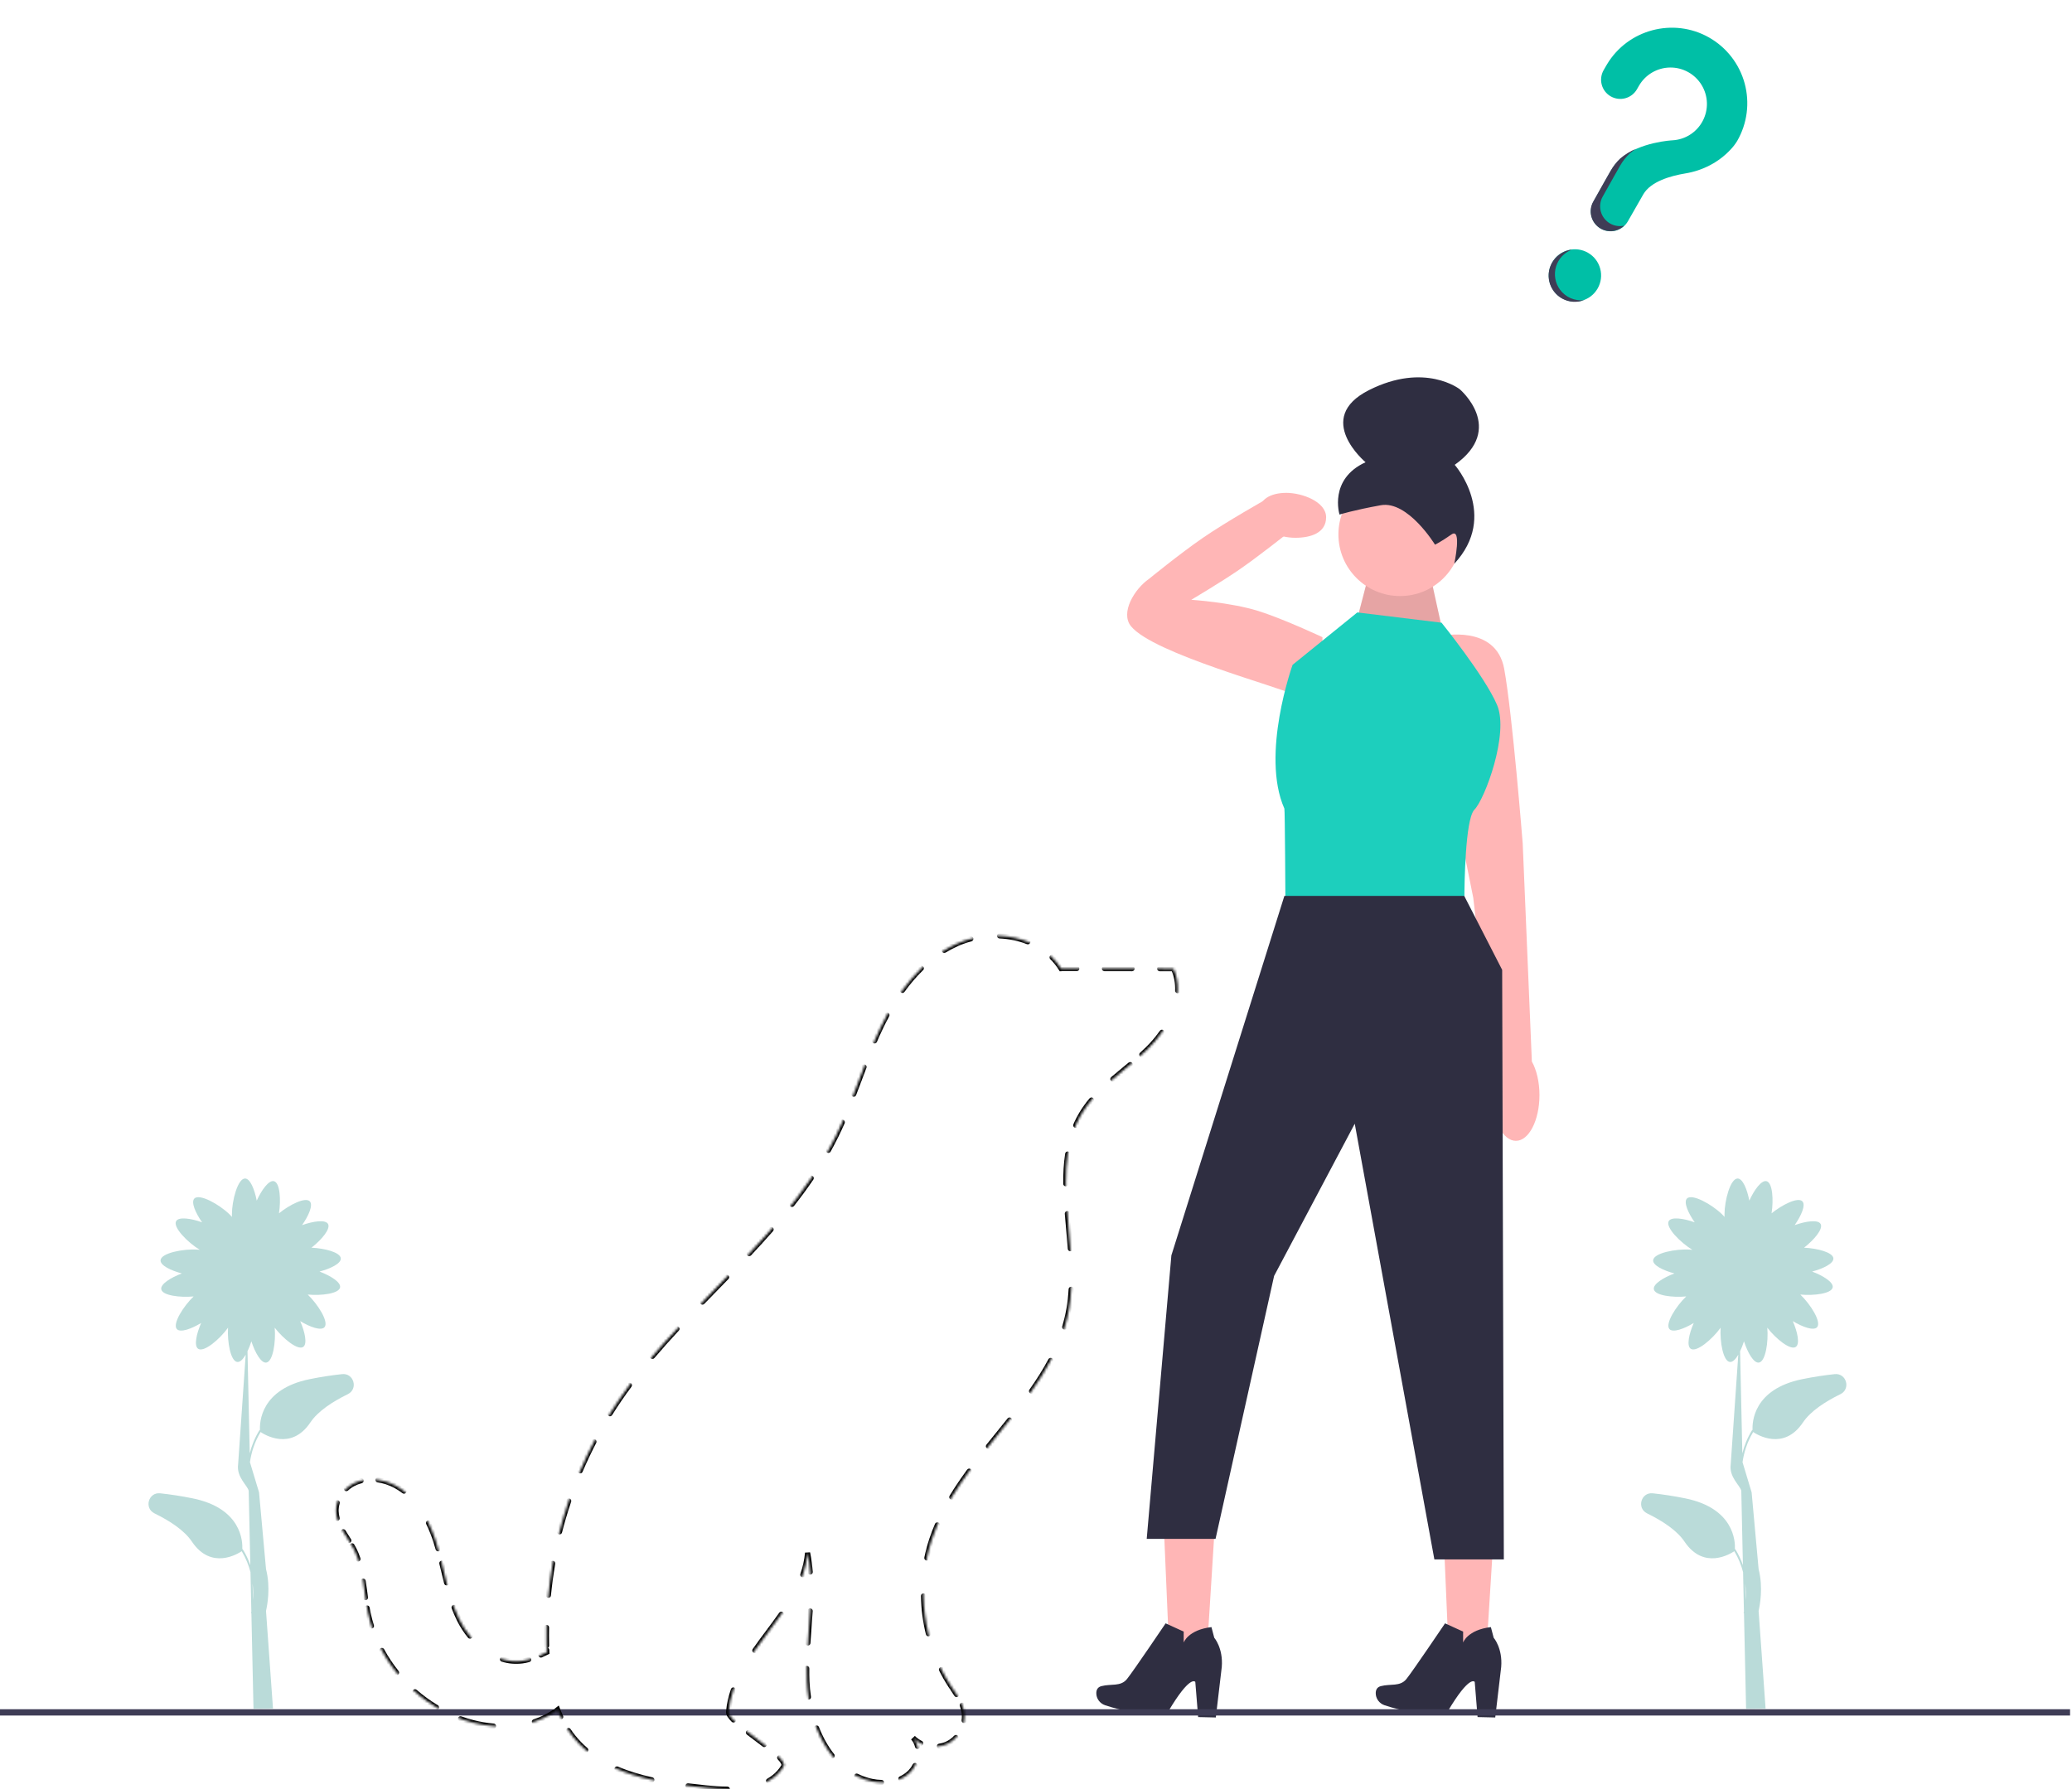 <svg width="807" height="697" viewBox="0 0 807 697" fill="none" xmlns="http://www.w3.org/2000/svg">
<g clip-path="url(#clip0_1702_58)">
<path d="M515.068 248.226C515.068 248.226 515.087 276.183 505.03 271C498.486 267.627 449.249 254.611 440.53 244C436.189 238.716 441.896 229.377 447.53 225.5C447.53 225.5 459.409 215.781 468.53 209.5C477.693 203.191 492.849 194.667 492.849 194.667L500.969 208.141C500.969 208.141 489.956 216.9 482.53 222C475.478 226.843 463.984 233.658 463.984 233.658C463.984 233.658 479.27 234.641 490.03 238C499.935 241.091 515.068 248.226 515.068 248.226Z" fill="#FFB6B6"/>
<path d="M504.495 209.5C510.57 209.5 516.495 207.575 516.495 201.5C516.495 195.425 507.106 192 501.03 192C494.955 192 490.03 194.425 490.03 200.5C490.03 206.575 498.42 209.5 504.495 209.5Z" fill="#FFB6B6"/>
<path d="M133.229 535.308C129.344 535.726 125.106 536.354 120.598 537.272C101.484 541.164 101.087 554.143 101.254 557.119L101.124 557.038C99.203 560.121 97.999 563.241 97.271 566.186L96.396 526.406C96.962 525.226 97.477 523.888 97.906 522.517C99.337 526.923 101.682 531.085 103.704 530.809C106.333 530.451 107.479 522.715 106.989 517.218C110.332 521.523 115.959 526.128 118.081 524.708C119.777 523.574 118.772 518.903 116.92 514.656C120.778 516.981 125.051 518.508 126.377 517.032C128.187 515.018 123.851 508.146 119.852 504.309C125.205 504.808 132.012 503.955 132.458 501.519C132.826 499.512 128.775 496.98 124.438 495.349C128.794 494.201 132.867 492.2 132.732 490.22C132.571 487.869 126.524 486.293 121.308 486.053C125.242 482.975 128.858 478.72 127.752 476.795C126.736 475.026 122.007 475.711 117.645 477.269C120.226 473.578 122.041 469.419 120.659 467.996C118.937 466.223 112.826 469.283 108.655 472.666C109.467 467.396 109.056 460.743 106.693 460.142C104.715 459.638 101.913 463.508 99.991 467.723C99.142 463.299 97.423 459.1 95.439 459.1C92.612 459.1 90.321 467.622 90.321 473.174C90.321 473.488 90.329 473.783 90.343 474.065C90.06 473.737 89.734 473.393 89.364 473.033C85.381 469.165 77.671 464.871 75.702 466.899C74.319 468.322 76.134 472.482 78.716 476.173C74.353 474.614 69.625 473.929 68.608 475.698C67.243 478.076 73.081 484.011 77.826 486.889C77.541 486.854 77.241 486.825 76.922 486.804C71.383 486.426 62.725 488.132 62.532 490.952C62.397 492.931 66.47 494.932 70.826 496.081C66.489 497.711 62.438 500.243 62.806 502.251C63.252 504.687 70.059 505.539 75.412 505.04C71.413 508.877 67.077 515.749 68.887 517.764C70.213 519.24 74.486 517.712 78.344 515.387C76.492 519.634 75.487 524.305 77.183 525.439C79.424 526.939 85.571 521.72 88.812 517.23C88.482 522.723 89.797 530.27 92.405 530.568C93.495 530.692 94.651 529.529 95.694 527.738L92.74 570.496C92.049 575.476 96.466 578.725 96.861 580.777L97.498 609.732C96.779 607.669 95.811 605.559 94.505 603.464L94.375 603.545C94.543 600.569 94.146 587.591 75.031 583.699C70.523 582.781 66.285 582.153 62.401 581.735C57.815 581.242 56.026 587.519 60.169 589.547C66.168 592.483 71.812 596.183 74.753 600.564C82.274 611.765 92.665 605.29 94.142 604.285C95.792 607.032 96.874 609.799 97.558 612.433L97.896 627.81C97.813 628.173 97.756 628.377 97.751 628.392L97.91 628.439L98.729 665.652L106.325 665.591L103.608 627.553C104.065 625.501 105.469 618.511 103.608 611.251L100.891 581.364C100.884 581.341 101.045 582.149 100.891 581.364L97.347 569.621C97.862 565.988 99.058 561.901 101.487 557.858C102.965 558.863 113.356 565.338 120.876 554.137C123.818 549.756 129.461 546.056 135.461 543.12C139.604 541.092 137.815 534.815 133.229 535.308ZM98.529 623.355L98.386 616.847C98.675 619.307 98.66 621.528 98.529 623.355Z" fill="#BADBD9"/>
<path d="M714.562 535.308C710.677 535.726 706.439 536.354 701.931 537.272C682.816 541.164 682.42 554.143 682.587 557.119L682.457 557.038C680.535 560.121 679.331 563.241 678.604 566.186L677.729 526.406C678.295 525.226 678.81 523.888 679.239 522.517C680.67 526.923 683.015 531.085 685.037 530.809C687.666 530.451 688.812 522.715 688.322 517.218C691.665 521.523 697.291 526.128 699.414 524.708C701.11 523.574 700.104 518.903 698.253 514.656C702.111 516.981 706.384 518.508 707.71 517.032C709.52 515.018 705.184 508.146 701.185 504.309C706.537 504.808 713.345 503.955 713.791 501.519C714.159 499.512 710.107 496.98 705.771 495.349C710.127 494.201 714.2 492.2 714.065 490.22C713.904 487.869 707.857 486.293 702.64 486.053C706.575 482.975 710.191 478.72 709.085 476.795C708.068 475.026 703.34 475.711 698.977 477.269C701.559 473.578 703.374 469.419 701.992 467.996C700.27 466.223 694.158 469.283 689.988 472.666C690.8 467.396 690.389 460.743 688.026 460.142C686.048 459.638 683.245 463.508 681.324 467.723C680.475 463.299 678.756 459.1 676.771 459.1C673.945 459.1 671.653 467.622 671.653 473.174C671.653 473.488 671.662 473.783 671.676 474.065C671.392 473.737 671.067 473.393 670.696 473.033C666.713 469.165 659.004 464.871 657.034 466.899C655.652 468.322 657.467 472.482 660.049 476.173C655.686 474.614 650.958 473.929 649.941 475.698C648.575 478.076 654.413 484.011 659.159 486.889C658.874 486.854 658.574 486.825 658.255 486.804C652.716 486.426 644.057 488.132 643.865 490.952C643.73 492.931 647.803 494.932 652.158 496.081C647.822 497.711 643.771 500.243 644.138 502.251C644.585 504.687 651.392 505.539 656.744 505.04C652.746 508.877 648.41 515.749 650.219 517.764C651.545 519.24 655.818 517.712 659.677 515.387C657.825 519.634 656.819 524.305 658.515 525.439C660.757 526.939 666.904 521.72 670.145 517.23C669.815 522.723 671.129 530.27 673.737 530.568C674.828 530.692 675.984 529.529 677.027 527.738L674.073 570.496C673.382 575.476 677.799 578.725 678.194 580.777L678.831 609.732C678.112 607.669 677.143 605.559 675.838 603.464L675.708 603.545C675.875 600.569 675.478 587.591 656.364 583.699C651.856 582.781 647.618 582.153 643.733 581.735C639.148 581.242 637.359 587.519 641.501 589.547C647.501 592.483 653.144 596.183 656.086 600.564C663.606 611.765 673.997 605.29 675.475 604.285C677.125 607.032 678.207 609.799 678.89 612.433L679.229 627.81C679.146 628.173 679.089 628.377 679.084 628.392L679.243 628.439L680.062 665.652L687.658 665.591L684.941 627.553C685.397 625.501 686.802 618.511 684.941 611.251L682.224 581.364C682.217 581.341 682.378 582.149 682.224 581.364L678.68 569.621C679.195 565.988 680.391 561.901 682.82 557.858C684.297 558.863 694.689 565.338 702.209 554.137C705.151 549.756 710.794 546.056 716.794 543.12C720.936 541.092 719.148 534.815 714.562 535.308ZM679.862 623.355L679.719 616.847C680.008 619.307 679.993 621.528 679.862 623.355Z" fill="#BADBD9"/>
<path d="M596.626 413.525L593.064 328.607C593.064 328.607 589.063 278.193 585.862 260.588C582.661 242.983 561.055 247.784 561.055 247.784L563.455 298.198L573.813 349.791L581.875 420.045C581.46 422.077 581.225 424.286 581.225 426.605C581.225 436.447 585.335 444.426 590.405 444.426C595.476 444.426 599.586 436.447 599.586 426.605C599.586 421.428 598.442 416.781 596.626 413.525Z" fill="#FFB6B6"/>
<path d="M528.646 240.982L534.203 219.618L555.853 218.576L562.331 248.027L528.646 240.982Z" fill="#FFB6B6"/>
<path opacity="0.1" d="M528.646 240.982L534.203 219.618L555.853 218.576L562.331 248.027L528.646 240.982Z" fill="black"/>
<path d="M473.361 590.997L453.083 589.838L455.743 652.07L469.484 652.856L473.361 590.997Z" fill="#FFB6B6"/>
<path d="M453.986 632.394L461.027 635.605L461.018 639.874C461.018 639.874 462.716 634.934 471.835 633.856L472.923 637.994C472.923 637.994 476.459 642.053 475.853 649.395L473.532 669.057L466.655 668.899L465.545 655.217C465.545 655.217 463.65 652.112 454.925 666.865C454.925 666.865 445.313 669.287 430.429 664.297C428.383 663.611 426.962 661.701 426.989 659.543C427.004 658.353 427.469 657.252 428.962 656.857C432.762 655.853 436.474 657.127 438.928 654.093C441.382 651.06 453.986 632.394 453.986 632.394Z" fill="#2F2E41"/>
<path d="M582.191 590.997L561.914 589.838L564.574 652.07L578.314 652.856L582.191 590.997Z" fill="#FFB6B6"/>
<path d="M562.816 632.394L569.857 635.605L569.848 639.874C569.848 639.874 571.547 634.934 580.665 633.856L581.753 637.994C581.753 637.994 585.29 642.053 584.683 649.395L582.362 669.057L575.486 668.899L574.375 655.217C574.375 655.217 572.481 652.112 563.755 666.865C563.755 666.865 554.144 669.287 539.259 664.297C537.214 663.611 535.792 661.701 535.819 659.543C535.834 658.353 536.299 657.252 537.792 656.857C541.593 655.853 545.304 657.127 547.758 654.093C550.213 651.06 562.816 632.394 562.816 632.394Z" fill="#2F2E41"/>
<path d="M545.292 232.199C558.55 232.199 569.298 221.451 569.298 208.193C569.298 194.934 558.55 184.186 545.292 184.186C532.033 184.186 521.285 194.934 521.285 208.193C521.285 221.451 532.033 232.199 545.292 232.199Z" fill="#FFB6B6"/>
<path d="M558.905 212.184C558.905 212.184 548.35 194.913 537.785 196.819C527.219 198.726 521.711 200.447 521.711 200.447C521.711 200.447 517.409 186.677 531.854 180.071C531.854 180.071 511.412 162.955 533.199 151.971C554.985 140.987 568.543 151.632 568.543 151.632C568.543 151.632 586.575 166.925 566.582 181.078C566.582 181.078 583.886 200.789 566.409 219.618C566.409 219.618 569.494 205.281 565.297 208.22C561.1 211.159 558.905 212.184 558.905 212.184Z" fill="#2F2E41"/>
<path d="M561.455 242.583L528.646 238.582L503.439 258.987C503.439 258.987 490.902 293.917 500.238 315.003C500.462 315.508 500.638 350.613 500.638 350.613H570.346C570.346 350.613 570.278 326.719 572.942 318.065C573.322 316.829 573.758 315.903 574.258 315.403C578.26 311.402 587.862 285.795 583.061 274.592C578.26 263.389 561.455 242.583 561.455 242.583Z" fill="#1DCFBD"/>
<path d="M500.238 349.013L456.226 489.052L446.623 599.483H473.43L496.237 497.054L527.644 437.762L558.654 607.485H585.714L585.062 377.821L570.289 349.013H500.238Z" fill="#2F2E41"/>
<path d="M806.246 665.845H0V668.303H806.246V665.845Z" fill="#3F3D56"/>
<mask id="path-17-inside-1_1702_58" fill="white">
<path fill-rule="evenodd" clip-rule="evenodd" d="M372.795 367.597C386.643 361.459 405.288 364.486 413.279 377.355L414.007 377.325L457.059 377.372C461.879 388.086 455.292 400.616 446.869 408.806C444.042 411.554 440.975 414.088 437.911 416.619C431.847 421.628 425.799 426.624 421.667 433.245C413.349 446.575 414.769 462.437 416.212 478.555C417.163 489.18 418.124 499.916 416.313 510.113C413.003 528.753 400.939 543.666 388.795 558.679C378.422 571.502 367.99 584.398 362.907 599.751C356.665 618.602 359.502 640.239 370.393 656.843C370.683 657.286 370.98 657.727 371.277 658.169C373.04 660.794 374.827 663.454 375.429 666.533C376.385 671.425 373.81 676.798 369.398 679.117C364.985 681.437 359.1 680.511 355.612 676.949C359.018 680.819 357.901 687.353 354.078 690.812C350.255 694.271 344.559 695.008 339.515 693.943C323.168 690.491 314.939 671.608 314.278 654.913C314.017 648.327 314.511 641.706 315.004 635.097C315.761 624.954 316.516 614.839 314.537 604.919C313.494 616.676 306.322 626.288 299.149 635.9C291.977 645.512 284.804 655.124 283.762 666.881C283.576 668.974 289.034 673.084 294.509 677.208C300.435 681.671 306.381 686.15 305.216 688.103C299.551 697.601 286.049 697.633 275.048 696.495C256.11 694.536 235.078 691.484 223.199 676.605C220.63 673.387 218.671 669.81 217.188 666.013C216.605 666.466 216.004 666.893 215.387 667.292C206.366 673.126 194.709 673.73 184.296 671.091C164.159 665.987 147.621 648.746 143.359 628.414C142.803 625.761 142.434 623.048 142.065 620.337C141.258 614.41 140.452 608.495 137.698 603.244C136.966 601.848 136.095 600.491 135.226 599.135C133.1 595.821 130.978 592.514 130.893 588.662C130.795 584.25 133.659 580.062 137.566 578.01C141.473 575.958 146.231 575.886 150.437 577.222C160.461 580.408 166.614 590.56 169.803 600.583C170.97 604.251 171.87 608.013 172.768 611.771C174.325 618.28 175.878 624.779 178.818 630.765C183.453 640.206 193.035 648.451 203.454 647.01C206.768 646.552 209.895 645.164 212.973 643.646C212.919 642.516 212.882 641.388 212.859 640.265C212.172 606.784 222.146 573.164 240.981 545.474C251.718 529.689 265.167 515.874 278.582 502.094C296.486 483.702 314.328 465.374 325.578 442.512C329.045 435.468 331.814 428.115 334.584 420.761C337.158 413.927 339.732 407.093 342.867 400.504C349.374 386.825 358.947 373.736 372.795 367.597Z"/>
</mask>
<path d="M413.279 377.355L412.855 377.618L413.008 377.866L413.3 377.854L413.279 377.355ZM372.795 367.597L372.592 367.14L372.795 367.597ZM414.007 377.325L414.007 376.825L413.997 376.825L413.986 376.825L414.007 377.325ZM457.059 377.372L457.515 377.167L457.382 376.872L457.059 376.872L457.059 377.372ZM446.869 408.806L446.521 408.447L446.869 408.806ZM437.911 416.619L437.593 416.234V416.234L437.911 416.619ZM421.667 433.245L421.243 432.981L421.667 433.245ZM416.212 478.555L416.71 478.511L416.212 478.555ZM416.313 510.113L416.805 510.201L416.313 510.113ZM388.795 558.679L388.406 558.364L388.795 558.679ZM362.907 599.751L363.381 599.908L362.907 599.751ZM370.393 656.843L370.811 656.569L370.393 656.843ZM371.277 658.169L370.862 658.448L371.277 658.169ZM375.429 666.533L374.938 666.628L375.429 666.533ZM355.612 676.949L355.969 676.599L355.237 677.279L355.612 676.949ZM339.515 693.943L339.618 693.454L339.515 693.943ZM314.278 654.913L314.777 654.893L314.278 654.913ZM315.004 635.097L315.503 635.134L315.004 635.097ZM314.537 604.919L315.027 604.821L314.039 604.875L314.537 604.919ZM299.149 635.9L298.748 635.601L299.149 635.9ZM283.762 666.881L284.26 666.925L283.762 666.881ZM294.509 677.208L294.208 677.608L294.509 677.208ZM305.216 688.103L305.645 688.359L305.216 688.103ZM275.048 696.495L274.997 696.992L275.048 696.495ZM223.199 676.605L223.59 676.293L223.199 676.605ZM217.188 666.013L217.653 665.831L217.41 665.208L216.881 665.618L217.188 666.013ZM215.387 667.292L215.658 667.712L215.658 667.712L215.387 667.292ZM184.296 671.091L184.419 670.606L184.296 671.091ZM143.359 628.414L143.849 628.312H143.849L143.359 628.414ZM142.065 620.337L142.56 620.27L142.065 620.337ZM137.698 603.244L137.256 603.477H137.256L137.698 603.244ZM135.226 599.135L135.646 598.865L135.226 599.135ZM130.893 588.662L130.393 588.673L130.893 588.662ZM137.566 578.01L137.333 577.567L137.566 578.01ZM150.437 577.222L150.588 576.746H150.588L150.437 577.222ZM169.803 600.583L169.326 600.734L169.803 600.583ZM172.768 611.771L172.282 611.887L172.768 611.771ZM178.818 630.765L179.266 630.544L178.818 630.765ZM203.454 647.01L203.386 646.515L203.454 647.01ZM212.973 643.646L213.194 644.094L213.488 643.95L213.472 643.622L212.973 643.646ZM212.859 640.265L212.359 640.275L212.859 640.265ZM240.981 545.474L241.394 545.755L240.981 545.474ZM278.582 502.094L278.224 501.745L278.582 502.094ZM325.578 442.512L325.13 442.292L325.578 442.512ZM334.584 420.761L334.116 420.585L334.584 420.761ZM342.867 400.504L343.318 400.719L342.867 400.504ZM410.122 372.59C409.926 372.395 409.609 372.396 409.414 372.592C409.22 372.788 409.22 373.104 409.416 373.299L410.122 372.59ZM400.146 367.347C400.403 367.448 400.693 367.322 400.794 367.065C400.895 366.808 400.769 366.518 400.512 366.417L400.146 367.347ZM389.343 364.081C389.067 364.068 388.833 364.281 388.82 364.557C388.806 364.833 389.02 365.067 389.295 365.08L389.343 364.081ZM378.25 366.225C378.517 366.156 378.677 365.883 378.608 365.615C378.538 365.348 378.265 365.188 377.998 365.258L378.25 366.225ZM367.509 369.804C367.273 369.948 367.198 370.256 367.342 370.491C367.486 370.727 367.793 370.802 368.029 370.659L367.509 369.804ZM359.19 377.57C359.387 377.377 359.392 377.061 359.199 376.863C359.007 376.665 358.69 376.66 358.492 376.853L359.19 377.57ZM351.051 385.527C350.889 385.751 350.939 386.063 351.163 386.225C351.387 386.387 351.699 386.337 351.861 386.114L351.051 385.527ZM345.878 395.68C346.009 395.438 345.919 395.134 345.676 395.002C345.434 394.871 345.13 394.961 344.999 395.203L345.878 395.68ZM340.152 405.292C340.043 405.546 340.16 405.84 340.413 405.949C340.667 406.059 340.961 405.942 341.07 405.688L340.152 405.292ZM336.989 415.822C337.088 415.564 336.959 415.275 336.701 415.176C336.443 415.077 336.154 415.206 336.055 415.464L336.989 415.822ZM332.031 426.088C331.932 426.346 332.061 426.635 332.318 426.734C332.576 426.833 332.865 426.704 332.964 426.446L332.031 426.088ZM328.517 437.375C328.628 437.122 328.514 436.827 328.261 436.716C328.008 436.604 327.713 436.719 327.602 436.972L328.517 437.375ZM322.194 447.896C322.059 448.137 322.146 448.442 322.388 448.576C322.629 448.71 322.934 448.623 323.068 448.382L322.194 447.896ZM316.376 459.227C316.531 458.998 316.471 458.687 316.243 458.532C316.014 458.377 315.703 458.437 315.548 458.666L316.376 459.227ZM308.061 468.88C307.89 469.098 307.927 469.412 308.145 469.583C308.362 469.753 308.676 469.716 308.847 469.499L308.061 468.88ZM300.704 479.282C300.886 479.074 300.865 478.758 300.657 478.576C300.45 478.395 300.134 478.416 299.952 478.624L300.704 479.282ZM291.423 488.014C291.234 488.216 291.244 488.532 291.446 488.721C291.647 488.91 291.964 488.9 292.152 488.698L291.423 488.014ZM283.369 497.887C283.561 497.689 283.556 497.372 283.358 497.18C283.159 496.988 282.843 496.993 282.651 497.191L283.369 497.887ZM273.215 506.899C273.023 507.098 273.028 507.414 273.226 507.606C273.425 507.798 273.741 507.793 273.934 507.595L273.215 506.899ZM264.036 518C264.224 517.798 264.212 517.481 264.01 517.294C263.807 517.106 263.491 517.118 263.303 517.32L264.036 518ZM253.727 528.064C253.548 528.274 253.574 528.59 253.784 528.769C253.995 528.948 254.31 528.922 254.489 528.712L253.727 528.064ZM245.548 539.918C245.713 539.696 245.666 539.383 245.445 539.218C245.223 539.054 244.91 539.1 244.745 539.322L245.548 539.918ZM237.129 550.469C236.983 550.703 237.055 551.012 237.289 551.158C237.523 551.304 237.832 551.233 237.978 550.998L237.129 550.469ZM231.776 561.866C231.903 561.621 231.808 561.32 231.563 561.192C231.318 561.065 231.016 561.16 230.888 561.405L231.776 561.866ZM225.513 572.791C225.405 573.045 225.523 573.339 225.777 573.447C226.031 573.555 226.325 573.437 226.433 573.183L225.513 572.791ZM221.972 584.875C222.061 584.613 221.92 584.33 221.659 584.241C221.397 584.152 221.113 584.293 221.025 584.554L221.972 584.875ZM217.444 596.625C217.375 596.892 217.537 597.165 217.804 597.233C218.072 597.302 218.344 597.14 218.413 596.873L217.444 596.625ZM215.776 609.106C215.824 608.834 215.642 608.575 215.37 608.527C215.098 608.479 214.839 608.661 214.791 608.933L215.776 609.106ZM213.087 621.408C213.061 621.683 213.262 621.927 213.537 621.954C213.811 621.981 214.056 621.78 214.083 621.505L213.087 621.408ZM213.355 633.997C213.36 633.721 213.14 633.493 212.864 633.488C212.588 633.482 212.36 633.702 212.355 633.978L213.355 633.997ZM212.379 641.124C212.387 641.4 212.616 641.618 212.892 641.61C213.169 641.603 213.386 641.373 213.379 641.097L212.379 641.124ZM213.435 642.781C213.424 642.505 213.191 642.29 212.915 642.301C212.64 642.313 212.425 642.545 212.436 642.821L213.435 642.781ZM210.477 644.278C210.225 644.392 210.114 644.688 210.227 644.94C210.341 645.191 210.637 645.303 210.889 645.19L210.477 644.278ZM206.066 646.979C206.333 646.907 206.49 646.632 206.418 646.366C206.345 646.099 206.07 645.942 205.804 646.014L206.066 646.979ZM195.829 645.875C195.564 645.795 195.285 645.944 195.204 646.208C195.124 646.472 195.273 646.751 195.537 646.832L195.829 645.875ZM182.669 637.681C182.843 637.895 183.158 637.927 183.372 637.752C183.586 637.578 183.618 637.263 183.443 637.049L182.669 637.681ZM177.316 626.001C177.219 625.743 176.93 625.612 176.672 625.709C176.413 625.806 176.282 626.094 176.38 626.353L177.316 626.001ZM173.467 616.746C173.535 617.013 173.807 617.175 174.074 617.107C174.342 617.04 174.504 616.768 174.436 616.5L173.467 616.746ZM172.577 608.838C172.511 608.57 172.241 608.406 171.972 608.471C171.704 608.536 171.54 608.807 171.605 609.075L172.577 608.838ZM170.153 603.491C170.228 603.757 170.504 603.911 170.77 603.836C171.036 603.761 171.19 603.485 171.115 603.219L170.153 603.491ZM167.347 593.048C167.226 592.8 166.927 592.697 166.678 592.818C166.43 592.939 166.327 593.238 166.448 593.486L167.347 593.048ZM157.054 581.292C157.272 581.461 157.586 581.421 157.755 581.203C157.924 580.984 157.884 580.67 157.666 580.501L157.054 581.292ZM147.281 575.999C147.008 575.962 146.756 576.154 146.718 576.427C146.681 576.701 146.873 576.953 147.146 576.99L147.281 575.999ZM140.773 577.314C141.04 577.245 141.201 576.972 141.132 576.705C141.063 576.438 140.791 576.277 140.523 576.346L140.773 577.314ZM134.536 579.539C134.332 579.726 134.318 580.042 134.505 580.246C134.692 580.449 135.008 580.463 135.211 580.276L134.536 579.539ZM131.829 585.55C131.91 585.286 131.761 585.007 131.496 584.926C131.232 584.846 130.953 584.995 130.873 585.259L131.829 585.55ZM130.835 591.627C130.908 591.893 131.183 592.05 131.449 591.977C131.715 591.905 131.872 591.63 131.799 591.363L130.835 591.627ZM134.128 596.445C133.987 596.208 133.679 596.131 133.443 596.273C133.206 596.415 133.129 596.722 133.271 596.959L134.128 596.445ZM135.449 600.413C135.597 600.647 135.906 600.716 136.139 600.568C136.372 600.42 136.442 600.111 136.294 599.878L135.449 600.413ZM137.553 601.945C137.415 601.705 137.11 601.623 136.87 601.76C136.631 601.898 136.549 602.204 136.686 602.443L137.553 601.945ZM138.963 607.481C139.053 607.742 139.337 607.882 139.598 607.792C139.86 607.703 139.999 607.418 139.91 607.157L138.963 607.481ZM141.93 615.87C141.887 615.597 141.631 615.411 141.358 615.454C141.086 615.497 140.899 615.753 140.942 616.026L141.93 615.87ZM141.848 622.433C141.887 622.707 142.14 622.897 142.413 622.859C142.687 622.82 142.877 622.568 142.839 622.294L141.848 622.433ZM143.465 626.319C143.417 626.047 143.158 625.865 142.886 625.913C142.614 625.961 142.432 626.221 142.48 626.493L143.465 626.319ZM144.198 633.576C144.281 633.839 144.562 633.985 144.826 633.902C145.089 633.819 145.235 633.538 145.152 633.274L144.198 633.576ZM149.166 642.711C149.034 642.468 148.731 642.378 148.488 642.509C148.245 642.641 148.155 642.944 148.286 643.187L149.166 642.711ZM154.067 651.882C154.239 652.097 154.554 652.132 154.77 651.959C154.985 651.786 155.019 651.472 154.847 651.256L154.067 651.882ZM161.952 658.663C161.744 658.482 161.428 658.503 161.246 658.711C161.064 658.919 161.086 659.235 161.294 659.416L161.952 658.663ZM169.741 665.554C169.978 665.695 170.285 665.617 170.426 665.38C170.568 665.143 170.49 664.836 170.253 664.695L169.741 665.554ZM179.515 669.098C179.255 669.004 178.968 669.138 178.874 669.397C178.78 669.657 178.914 669.944 179.174 670.038L179.515 669.098ZM192.185 672.925C192.46 672.948 192.702 672.744 192.725 672.469C192.748 672.193 192.544 671.952 192.269 671.928L192.185 672.925ZM207.977 670.261C207.714 670.347 207.572 670.63 207.658 670.892C207.744 671.155 208.027 671.297 208.289 671.211L207.977 670.261ZM216.128 667.401C216.356 667.246 216.416 666.935 216.261 666.706C216.106 666.478 215.795 666.418 215.567 666.573L216.128 667.401ZM216.45 665.946C216.228 666.111 216.182 666.424 216.346 666.646C216.511 666.867 216.824 666.914 217.046 666.749L216.45 665.946ZM217.941 669.034C218.058 669.284 218.356 669.391 218.606 669.274C218.856 669.156 218.963 668.858 218.846 668.609L217.941 669.034ZM221.809 673.862C221.655 673.632 221.345 673.571 221.115 673.725C220.886 673.879 220.825 674.19 220.979 674.419L221.809 673.862ZM227.824 682.107C228.034 682.287 228.349 682.263 228.529 682.054C228.709 681.844 228.685 681.529 228.476 681.349L227.824 682.107ZM240.485 688.659C240.231 688.55 239.938 688.668 239.829 688.922C239.72 689.175 239.838 689.469 240.092 689.578L240.485 688.659ZM253.781 693.85C254.051 693.91 254.318 693.74 254.378 693.47C254.437 693.201 254.267 692.934 253.998 692.874L253.781 693.85ZM268.021 695.203C267.747 695.169 267.497 695.364 267.463 695.638C267.429 695.912 267.624 696.161 267.898 696.195L268.021 695.203ZM283.293 697.498C283.569 697.5 283.795 697.278 283.797 697.002C283.799 696.726 283.577 696.5 283.301 696.498L283.293 697.498ZM299.084 693.336C298.843 693.471 298.758 693.776 298.894 694.017C299.029 694.257 299.334 694.343 299.575 694.207L299.084 693.336ZM304.026 684.372C303.836 684.172 303.519 684.163 303.319 684.353C303.119 684.543 303.11 684.859 303.3 685.06L304.026 684.372ZM297.351 679.991C297.57 680.16 297.884 680.119 298.053 679.9C298.221 679.681 298.18 679.367 297.961 679.199L297.351 679.991ZM291.792 674.522C291.573 674.354 291.259 674.395 291.091 674.614C290.923 674.833 290.964 675.147 291.183 675.315L291.792 674.522ZM285.336 670.388C285.53 670.585 285.847 670.587 286.043 670.393C286.24 670.199 286.242 669.882 286.048 669.686L285.336 670.388ZM286.102 658.501C286.193 658.24 286.055 657.955 285.794 657.865C285.533 657.774 285.248 657.912 285.157 658.173L286.102 658.501ZM293.569 642.694C293.41 642.921 293.466 643.232 293.692 643.39C293.918 643.549 294.23 643.493 294.388 643.267L293.569 642.694ZM304.73 629.106C304.888 628.88 304.833 628.568 304.606 628.41C304.38 628.251 304.068 628.307 303.91 628.533L304.73 629.106ZM312.196 613.299C312.106 613.56 312.244 613.845 312.505 613.935C312.766 614.026 313.05 613.888 313.141 613.627L312.196 613.299ZM315.055 612.455C315.076 612.73 315.317 612.936 315.592 612.915C315.867 612.893 316.073 612.653 316.051 612.377L315.055 612.455ZM316.025 627.574C316.041 627.298 315.831 627.061 315.555 627.046C315.279 627.03 315.043 627.24 315.027 627.516L316.025 627.574ZM314.148 640.01C314.129 640.286 314.337 640.524 314.613 640.543C314.888 640.562 315.127 640.353 315.145 640.078L314.148 640.01ZM314.712 649.959C314.715 649.683 314.493 649.457 314.217 649.454C313.941 649.451 313.715 649.672 313.712 649.948L314.712 649.959ZM314.368 661.192C314.409 661.466 314.663 661.654 314.937 661.613C315.21 661.573 315.398 661.318 315.357 661.045L314.368 661.192ZM318.497 672.975C318.397 672.718 318.107 672.591 317.849 672.691C317.592 672.792 317.465 673.082 317.566 673.339L318.497 672.975ZM323.733 684.3C323.905 684.516 324.219 684.553 324.436 684.381C324.652 684.209 324.688 683.895 324.516 683.679L323.733 684.3ZM333.863 691.45C333.615 691.327 333.315 691.428 333.192 691.675C333.069 691.922 333.17 692.222 333.417 692.345L333.863 691.45ZM343.335 694.889C343.611 694.895 343.84 694.676 343.846 694.4C343.852 694.124 343.633 693.895 343.357 693.889L343.335 694.889ZM350.653 692.474C350.402 692.59 350.294 692.887 350.41 693.138C350.526 693.388 350.824 693.497 351.074 693.38L350.653 692.474ZM356.833 688.002C356.959 687.756 356.862 687.455 356.616 687.329C356.371 687.203 356.069 687.3 355.943 687.545L356.833 688.002ZM356.878 680.445C356.945 680.713 357.217 680.875 357.485 680.808C357.753 680.74 357.915 680.469 357.848 680.201L356.878 680.445ZM358.398 679.566C358.645 679.689 358.945 679.588 359.068 679.34C359.19 679.093 359.089 678.793 358.842 678.67L358.398 679.566ZM365.796 679.764C365.522 679.805 365.334 680.059 365.375 680.332C365.416 680.605 365.67 680.794 365.943 680.753L365.796 679.764ZM372.704 677.199C372.892 676.997 372.882 676.681 372.68 676.493C372.478 676.304 372.162 676.315 371.973 676.517L372.704 677.199ZM375.015 670.169C374.976 670.442 375.166 670.696 375.439 670.735C375.712 670.774 375.966 670.584 376.005 670.311L375.015 670.169ZM375.234 664.099C375.134 663.841 374.845 663.714 374.587 663.814C374.33 663.913 374.202 664.203 374.302 664.461L375.234 664.099ZM372.151 660.4C372.3 660.633 372.609 660.701 372.842 660.552C373.074 660.404 373.143 660.095 372.994 659.862L372.151 660.4ZM371.47 657.56C371.316 657.331 371.006 657.27 370.776 657.423C370.547 657.577 370.486 657.888 370.64 658.117L371.47 657.56ZM370.196 657.452C370.348 657.682 370.659 657.745 370.889 657.593C371.119 657.44 371.182 657.13 371.029 656.9L370.196 657.452ZM367.136 650.173C367.013 649.926 366.712 649.825 366.465 649.949C366.218 650.072 366.118 650.372 366.241 650.62L367.136 650.173ZM361.106 636.568C361.171 636.836 361.442 637 361.71 636.935C361.978 636.869 362.143 636.599 362.077 636.331L361.106 636.568ZM360.161 621.714C360.155 621.438 359.926 621.219 359.65 621.225C359.374 621.231 359.155 621.459 359.161 621.735L360.161 621.714ZM360.5 606.834C360.444 607.105 360.618 607.369 360.889 607.425C361.159 607.48 361.424 607.306 361.479 607.036L360.5 606.834ZM365.537 594.245C365.646 593.991 365.528 593.697 365.275 593.588C365.021 593.479 364.727 593.596 364.618 593.85L365.537 594.245ZM370.27 582.963C370.127 583.2 370.203 583.507 370.439 583.65C370.676 583.793 370.983 583.717 371.126 583.481L370.27 582.963ZM377.911 573.39C378.074 573.168 378.026 572.855 377.803 572.692C377.58 572.528 377.267 572.577 377.104 572.799L377.911 573.39ZM384.574 563.118C384.402 563.334 384.437 563.649 384.652 563.821C384.868 563.994 385.183 563.959 385.355 563.743L384.574 563.118ZM393.612 553.493C393.784 553.277 393.749 552.962 393.533 552.79C393.317 552.618 393.002 552.653 392.83 552.869L393.612 553.493ZM401.342 541.648C401.182 541.873 401.236 542.185 401.462 542.345C401.688 542.504 401.999 542.45 402.159 542.224L401.342 541.648ZM409.659 530.204C409.789 529.96 409.696 529.657 409.453 529.527C409.209 529.398 408.906 529.49 408.776 529.734L409.659 530.204ZM414.189 516.828C414.109 517.092 414.258 517.371 414.522 517.451C414.787 517.531 415.066 517.381 415.146 517.117L414.189 516.828ZM417.701 502.282C417.716 502.006 417.505 501.77 417.23 501.755C416.954 501.74 416.718 501.951 416.703 502.226L417.701 502.282ZM416.378 486.478C416.398 486.753 416.638 486.96 416.914 486.94C417.189 486.919 417.396 486.68 417.375 486.404L416.378 486.478ZM416.208 472.722C416.186 472.447 415.945 472.242 415.669 472.264C415.394 472.286 415.189 472.528 415.211 472.803L416.208 472.722ZM414.614 461.156C414.616 461.432 414.842 461.654 415.118 461.651C415.394 461.649 415.616 461.423 415.614 461.147L414.614 461.156ZM416.342 449.634C416.383 449.361 416.196 449.106 415.923 449.064C415.65 449.023 415.395 449.21 415.353 449.483L416.342 449.634ZM418.512 438.193C418.403 438.446 418.519 438.74 418.773 438.85C419.026 438.96 419.32 438.843 419.43 438.59L418.512 438.193ZM425.495 428.86C425.673 428.649 425.646 428.334 425.434 428.156C425.223 427.978 424.908 428.005 424.73 428.216L425.495 428.86ZM433.108 419.987C432.899 420.167 432.875 420.482 433.055 420.692C433.235 420.901 433.55 420.925 433.76 420.745L433.108 419.987ZM440.52 415.106C440.732 414.929 440.761 414.614 440.584 414.402C440.407 414.19 440.091 414.161 439.879 414.338L440.52 415.106ZM444.364 410.467C444.16 410.652 444.144 410.968 444.329 411.173C444.514 411.378 444.831 411.394 445.035 411.208L444.364 410.467ZM452.97 402.422C453.128 402.196 453.073 401.885 452.847 401.726C452.621 401.568 452.309 401.623 452.151 401.849L452.97 402.422ZM458.176 385.904C458.166 386.18 458.381 386.412 458.657 386.422C458.933 386.433 459.165 386.218 459.176 385.942L458.176 385.904ZM451.678 376.866C451.401 376.866 451.177 377.089 451.177 377.365C451.177 377.642 451.4 377.866 451.677 377.866L451.678 376.866ZM440.914 377.854C441.19 377.855 441.414 377.631 441.414 377.355C441.414 377.079 441.191 376.855 440.915 376.854L440.914 377.854ZM430.152 376.842C429.875 376.842 429.651 377.066 429.651 377.342C429.651 377.618 429.874 377.842 430.151 377.842L430.152 376.842ZM419.388 377.831C419.664 377.831 419.888 377.607 419.888 377.331C419.888 377.055 419.665 376.831 419.389 376.831L419.388 377.831ZM413.804 376.833C413.528 376.844 413.314 377.077 413.325 377.353C413.336 377.629 413.569 377.843 413.845 377.832L413.804 376.833ZM413.482 377.847C413.757 377.835 413.972 377.603 413.961 377.327C413.949 377.051 413.717 376.836 413.441 376.848L413.482 377.847ZM413.704 377.091C412.673 375.43 411.468 373.93 410.122 372.59L409.416 373.299C410.709 374.586 411.865 376.025 412.855 377.618L413.704 377.091ZM400.512 366.417C397.003 365.037 393.199 364.263 389.343 364.081L389.295 365.08C393.051 365.257 396.746 366.011 400.146 367.347L400.512 366.417ZM377.998 365.258C376.142 365.742 374.331 366.37 372.592 367.14L372.998 368.054C374.685 367.307 376.445 366.696 378.25 366.225L377.998 365.258ZM372.592 367.14C370.83 367.922 369.136 368.814 367.509 369.804L368.029 370.659C369.621 369.69 371.276 368.818 372.998 368.054L372.592 367.14ZM358.492 376.853C355.776 379.495 353.302 382.42 351.051 385.527L351.861 386.114C354.083 383.047 356.52 380.166 359.19 377.57L358.492 376.853ZM344.999 395.203C344.088 396.882 343.228 398.581 342.415 400.289L343.318 400.719C344.124 399.025 344.976 397.342 345.878 395.68L344.999 395.203ZM342.415 400.289C341.628 401.943 340.877 403.612 340.152 405.292L341.07 405.688C341.791 404.018 342.537 402.36 343.318 400.719L342.415 400.289ZM336.055 415.464C335.403 417.169 334.759 418.878 334.116 420.585L335.052 420.938C335.695 419.23 336.338 417.524 336.989 415.822L336.055 415.464ZM334.116 420.585C333.424 422.422 332.733 424.258 332.031 426.088L332.964 426.446C333.668 424.612 334.36 422.774 335.052 420.938L334.116 420.585ZM327.602 436.972C326.814 438.762 325.993 440.537 325.13 442.292L326.027 442.733C326.897 440.964 327.724 439.176 328.517 437.375L327.602 436.972ZM325.13 442.292C324.195 444.19 323.216 446.057 322.194 447.896L323.068 448.382C324.097 446.529 325.085 444.647 326.027 442.733L325.13 442.292ZM315.548 458.666C313.182 462.157 310.676 465.555 308.061 468.88L308.847 469.499C311.475 466.157 313.995 462.74 316.376 459.227L315.548 458.666ZM299.952 478.624C297.176 481.797 294.323 484.92 291.423 488.014L292.152 488.698C295.058 485.597 297.919 482.466 300.704 479.282L299.952 478.624ZM282.651 497.191C281.178 498.71 279.701 500.227 278.224 501.745L278.94 502.442C280.418 500.925 281.895 499.407 283.369 497.887L282.651 497.191ZM278.224 501.745C276.553 503.461 274.882 505.178 273.215 506.899L273.934 507.595C275.599 505.875 277.27 504.158 278.94 502.442L278.224 501.745ZM263.303 517.32C260.036 520.842 256.83 524.414 253.727 528.064L254.489 528.712C257.58 525.075 260.776 521.515 264.036 518L263.303 517.32ZM244.745 539.322C243.313 541.25 241.919 543.206 240.567 545.193L241.394 545.755C242.738 543.78 244.124 541.836 245.548 539.918L244.745 539.322ZM240.567 545.193C239.386 546.929 238.24 548.688 237.129 550.469L237.978 550.998C239.082 549.229 240.221 547.48 241.394 545.755L240.567 545.193ZM230.888 561.405C228.951 565.129 227.158 568.928 225.513 572.791L226.433 573.183C228.068 569.344 229.85 565.568 231.776 561.866L230.888 561.405ZM221.025 584.554C219.679 588.53 218.484 592.558 217.444 596.625L218.413 596.873C219.446 592.83 220.634 588.827 221.972 584.875L221.025 584.554ZM214.791 608.933C214.064 613.068 213.495 617.23 213.087 621.408L214.083 621.505C214.487 617.353 215.053 613.216 215.776 609.106L214.791 608.933ZM212.355 633.978C212.315 636.077 212.316 638.176 212.359 640.275L213.359 640.255C213.316 638.169 213.315 636.083 213.355 633.997L212.355 633.978ZM212.359 640.275C212.365 640.558 212.372 640.841 212.379 641.124L213.379 641.097C213.371 640.816 213.365 640.535 213.359 640.255L212.359 640.275ZM212.436 642.821C212.447 643.104 212.46 643.387 212.473 643.67L213.472 643.622C213.459 643.342 213.446 643.061 213.435 642.781L212.436 642.821ZM212.752 643.198C211.995 643.571 211.238 643.935 210.477 644.278L210.889 645.19C211.663 644.84 212.431 644.47 213.194 644.094L212.752 643.198ZM205.804 646.014C205.006 646.231 204.2 646.402 203.386 646.515L203.523 647.505C204.385 647.386 205.232 647.206 206.066 646.979L205.804 646.014ZM203.386 646.515C200.795 646.873 198.255 646.615 195.829 645.875L195.537 646.832C198.09 647.61 200.776 647.885 203.523 647.505L203.386 646.515ZM183.443 637.049C181.798 635.033 180.386 632.824 179.266 630.544L178.369 630.985C179.521 633.333 180.975 635.607 182.669 637.681L183.443 637.049ZM179.266 630.544C178.538 629.061 177.895 627.545 177.316 626.001L176.38 626.353C176.969 627.922 177.624 629.469 178.369 630.985L179.266 630.544ZM174.436 616.5C174.029 614.892 173.642 613.276 173.254 611.654L172.282 611.887C172.669 613.507 173.057 615.13 173.467 616.746L174.436 616.5ZM173.254 611.654C173.03 610.716 172.805 609.777 172.577 608.838L171.605 609.075C171.833 610.011 172.057 610.948 172.282 611.887L173.254 611.654ZM171.115 603.219C170.851 602.286 170.574 601.356 170.279 600.431L169.326 600.734C169.617 601.647 169.891 602.567 170.153 603.491L171.115 603.219ZM170.279 600.431C169.488 597.945 168.516 595.448 167.347 593.048L166.448 593.486C167.593 595.838 168.548 598.289 169.326 600.734L170.279 600.431ZM157.666 580.501C155.558 578.87 153.203 577.577 150.588 576.746L150.285 577.699C152.778 578.491 155.029 579.726 157.054 581.292L157.666 580.501ZM150.588 576.746C149.514 576.404 148.404 576.153 147.281 575.999L147.146 576.99C148.211 577.136 149.265 577.375 150.285 577.699L150.588 576.746ZM140.523 576.346C139.422 576.629 138.35 577.033 137.333 577.567L137.798 578.453C138.743 577.956 139.741 577.579 140.773 577.314L140.523 576.346ZM137.333 577.567C136.322 578.098 135.38 578.766 134.536 579.539L135.211 580.276C135.994 579.559 136.866 578.942 137.798 578.453L137.333 577.567ZM130.873 585.259C130.538 586.358 130.367 587.506 130.393 588.673L131.393 588.651C131.369 587.597 131.524 586.554 131.829 585.55L130.873 585.259ZM130.393 588.673C130.416 589.695 130.575 590.677 130.835 591.627L131.799 591.363C131.559 590.482 131.413 589.582 131.393 588.651L130.393 588.673ZM133.271 596.959C133.764 597.783 134.287 598.597 134.805 599.405L135.646 598.865C135.127 598.055 134.613 597.253 134.128 596.445L133.271 596.959ZM134.805 599.405C135.021 599.742 135.236 600.077 135.449 600.413L136.294 599.878C136.079 599.539 135.862 599.201 135.646 598.865L134.805 599.405ZM136.686 602.443C136.884 602.787 137.074 603.131 137.256 603.477L138.141 603.012C137.953 602.653 137.756 602.297 137.553 601.945L136.686 602.443ZM137.256 603.477C137.934 604.771 138.494 606.109 138.963 607.481L139.91 607.157C139.425 605.743 138.847 604.357 138.141 603.012L137.256 603.477ZM140.942 616.026C141.17 617.476 141.369 618.937 141.569 620.405L142.56 620.27C142.36 618.804 142.16 617.332 141.93 615.87L140.942 616.026ZM141.569 620.405C141.661 621.08 141.753 621.757 141.848 622.433L142.839 622.294C142.744 621.62 142.652 620.946 142.56 620.27L141.569 620.405ZM142.48 626.493C142.6 627.17 142.729 627.845 142.87 628.517L143.849 628.312C143.71 627.651 143.583 626.987 143.465 626.319L142.48 626.493ZM142.87 628.517C143.228 630.227 143.673 631.915 144.198 633.576L145.152 633.274C144.636 631.644 144.2 629.989 143.849 628.312L142.87 628.517ZM148.286 643.187C149.944 646.25 151.884 649.162 154.067 651.882L154.847 651.256C152.701 648.582 150.794 645.72 149.166 642.711L148.286 643.187ZM161.294 659.416C163.92 661.71 166.75 663.77 169.741 665.554L170.253 664.695C167.314 662.943 164.534 660.918 161.952 658.663L161.294 659.416ZM179.174 670.038C180.811 670.632 182.479 671.146 184.173 671.575L184.419 670.606C182.758 670.185 181.122 669.681 179.515 669.098L179.174 670.038ZM184.173 671.575C186.785 672.237 189.476 672.698 192.185 672.925L192.269 671.928C189.616 671.706 186.98 671.255 184.419 670.606L184.173 671.575ZM208.289 671.211C210.871 670.361 213.349 669.206 215.658 667.712L215.115 666.872C212.882 668.316 210.483 669.436 207.977 670.261L208.289 671.211ZM215.658 667.712C215.816 667.61 215.972 667.506 216.128 667.401L215.567 666.573C215.417 666.675 215.267 666.774 215.115 666.872L215.658 667.712ZM217.046 666.749C217.197 666.637 217.346 666.524 217.494 666.408L216.881 665.618C216.738 665.729 216.595 665.839 216.45 665.946L217.046 666.749ZM216.722 666.195C217.097 667.156 217.503 668.103 217.941 669.034L218.846 668.609C218.418 667.698 218.021 666.772 217.653 665.831L216.722 666.195ZM220.979 674.419C221.552 675.272 222.161 676.106 222.809 676.917L223.59 676.293C222.96 675.504 222.367 674.693 221.809 673.862L220.979 674.419ZM222.809 676.917C224.339 678.834 226.019 680.557 227.824 682.107L228.476 681.349C226.716 679.837 225.08 678.159 223.59 676.293L222.809 676.917ZM240.092 689.578C244.42 691.43 249.042 692.798 253.781 693.85L253.998 692.874C249.302 691.831 244.742 690.48 240.485 688.659L240.092 689.578ZM267.898 696.195C270.283 696.491 272.657 696.75 274.997 696.992L275.1 695.998C272.763 695.756 270.397 695.498 268.021 695.203L267.898 696.195ZM274.997 696.992C277.659 697.268 280.473 697.476 283.293 697.498L283.301 696.498C280.523 696.476 277.742 696.271 275.1 695.998L274.997 696.992ZM299.575 694.207C302.019 692.831 304.11 690.932 305.645 688.359L304.787 687.847C303.35 690.254 301.393 692.035 299.084 693.336L299.575 694.207ZM305.645 688.359C306.005 687.756 305.878 687.066 305.569 686.432C305.258 685.793 304.713 685.097 304.026 684.372L303.3 685.06C303.962 685.759 304.426 686.367 304.67 686.87C304.918 687.378 304.892 687.67 304.787 687.847L305.645 688.359ZM297.961 679.199C296.936 678.411 295.871 677.609 294.81 676.809L294.208 677.608C295.271 678.408 296.331 679.207 297.351 679.991L297.961 679.199ZM294.81 676.809C293.79 676.04 292.772 675.274 291.792 674.522L291.183 675.315C292.168 676.071 293.189 676.84 294.208 677.608L294.81 676.809ZM286.048 669.686C285.432 669.062 284.96 668.502 284.653 668.014C284.338 667.515 284.239 667.159 284.26 666.925L283.264 666.837C283.214 667.399 283.453 667.986 283.807 668.548C284.169 669.122 284.697 669.741 285.336 670.388L286.048 669.686ZM284.26 666.925C284.519 663.997 285.165 661.201 286.102 658.501L285.157 658.173C284.197 660.941 283.531 663.818 283.264 666.837L284.26 666.925ZM294.388 643.267C296.047 640.893 297.796 638.55 299.55 636.199L298.748 635.601C296.996 637.95 295.238 640.306 293.569 642.694L294.388 643.267ZM299.55 636.199C301.303 633.85 303.061 631.494 304.73 629.106L303.91 628.533C302.251 630.907 300.503 633.25 298.748 635.601L299.55 636.199ZM313.141 613.627C314.102 610.859 314.767 607.982 315.035 604.963L314.039 604.875C313.779 607.803 313.133 610.599 312.196 613.299L313.141 613.627ZM314.046 605.017C314.538 607.482 314.86 609.962 315.055 612.455L316.051 612.377C315.855 609.851 315.528 607.331 315.027 604.821L314.046 605.017ZM315.027 627.516C314.881 630.025 314.694 632.539 314.505 635.06L315.503 635.134C315.691 632.615 315.879 630.092 316.025 627.574L315.027 627.516ZM314.505 635.06C314.382 636.708 314.259 638.359 314.148 640.01L315.145 640.078C315.257 638.43 315.38 636.783 315.503 635.134L314.505 635.06ZM313.712 649.948C313.694 651.61 313.712 653.272 313.778 654.933L314.777 654.893C314.712 653.252 314.694 651.607 314.712 649.959L313.712 649.948ZM313.778 654.933C313.86 656.998 314.056 659.095 314.368 661.192L315.357 661.045C315.051 658.983 314.857 656.922 314.777 654.893L313.778 654.933ZM317.566 673.339C319.13 677.338 321.182 681.084 323.733 684.3L324.516 683.679C322.037 680.553 320.032 676.897 318.497 672.975L317.566 673.339ZM333.417 692.345C335.28 693.273 337.278 693.982 339.411 694.432L339.618 693.454C337.57 693.021 335.652 692.341 333.863 691.45L333.417 692.345ZM339.411 694.432C340.691 694.702 342.011 694.859 343.335 694.889L343.357 693.889C342.097 693.861 340.838 693.711 339.618 693.454L339.411 694.432ZM351.074 693.38C352.28 692.82 353.408 692.093 354.414 691.183L353.743 690.441C352.817 691.279 351.775 691.952 350.653 692.474L351.074 693.38ZM354.414 691.183C355.406 690.285 356.221 689.194 356.833 688.002L355.943 687.545C355.382 688.639 354.639 689.631 353.743 690.441L354.414 691.183ZM357.848 680.201C357.519 678.897 356.91 677.667 355.987 676.619L355.237 677.279C356.046 678.198 356.585 679.281 356.878 680.445L357.848 680.201ZM355.255 677.299C356.169 678.232 357.238 678.991 358.398 679.566L358.842 678.67C357.777 678.142 356.8 677.448 355.969 676.599L355.255 677.299ZM365.943 680.753C367.223 680.561 368.474 680.168 369.63 679.56L369.165 678.675C368.114 679.227 366.972 679.588 365.796 679.764L365.943 680.753ZM369.63 679.56C370.787 678.952 371.821 678.145 372.704 677.199L371.973 676.517C371.161 677.386 370.217 678.122 369.165 678.675L369.63 679.56ZM376.005 670.311C376.189 669.03 376.17 667.719 375.92 666.437L374.938 666.628C375.166 667.794 375.184 668.992 375.015 670.169L376.005 670.311ZM375.92 666.437C375.762 665.628 375.526 664.851 375.234 664.099L374.302 664.461C374.575 665.165 374.793 665.886 374.938 666.628L375.92 666.437ZM372.994 659.862C372.569 659.196 372.128 658.539 371.692 657.89L370.862 658.448C371.299 659.099 371.734 659.746 372.151 660.4L372.994 659.862ZM371.692 657.89C371.618 657.78 371.544 657.67 371.47 657.56L370.64 658.117C370.714 658.227 370.788 658.338 370.862 658.448L371.692 657.89ZM371.029 656.9C370.956 656.789 370.884 656.679 370.811 656.569L369.975 657.118C370.048 657.229 370.122 657.341 370.196 657.452L371.029 656.9ZM370.811 656.569C369.461 654.51 368.235 652.373 367.136 650.173L366.241 650.62C367.358 652.854 368.603 655.025 369.975 657.118L370.811 656.569ZM362.077 636.331C360.91 631.548 360.266 626.635 360.161 621.714L359.161 621.735C359.268 626.73 359.921 631.715 361.106 636.568L362.077 636.331ZM361.479 607.036C361.974 604.626 362.607 602.245 363.381 599.908L362.432 599.593C361.645 601.969 361.002 604.387 360.5 606.834L361.479 607.036ZM363.381 599.908C364.018 597.984 364.74 596.098 365.537 594.245L364.618 593.85C363.811 595.728 363.079 597.64 362.432 599.593L363.381 599.908ZM371.126 583.481C373.208 580.036 375.497 576.685 377.911 573.39L377.104 572.799C374.678 576.111 372.371 579.487 370.27 582.963L371.126 583.481ZM385.355 563.743C386.625 562.156 387.904 560.575 389.184 558.993L388.406 558.364C387.127 559.945 385.846 561.529 384.574 563.118L385.355 563.743ZM389.184 558.993C390.665 557.162 392.147 555.33 393.612 553.493L392.83 552.869C391.368 554.703 389.888 556.532 388.406 558.364L389.184 558.993ZM402.159 542.224C404.909 538.326 407.456 534.339 409.659 530.204L408.776 529.734C406.598 533.823 404.075 537.774 401.342 541.648L402.159 542.224ZM415.146 517.117C415.827 514.867 416.386 512.564 416.805 510.201L415.821 510.026C415.408 512.348 414.859 514.613 414.189 516.828L415.146 517.117ZM416.805 510.201C417.269 507.59 417.552 504.946 417.701 502.282L416.703 502.226C416.556 504.857 416.276 507.46 415.821 510.026L416.805 510.201ZM417.375 486.404C417.181 483.771 416.945 481.135 416.71 478.511L415.714 478.6C415.949 481.225 416.184 483.853 416.378 486.478L417.375 486.404ZM416.71 478.511C416.537 476.574 416.364 474.644 416.208 472.722L415.211 472.803C415.367 474.73 415.541 476.664 415.714 478.6L416.71 478.511ZM415.614 461.147C415.579 457.22 415.771 453.371 416.342 449.634L415.353 449.483C414.772 453.287 414.579 457.192 414.614 461.156L415.614 461.147ZM419.43 438.59C420.178 436.859 421.059 435.165 422.091 433.51L421.243 432.981C420.183 434.679 419.279 436.418 418.512 438.193L419.43 438.59ZM422.091 433.51C423.115 431.87 424.259 430.329 425.495 428.86L424.73 428.216C423.468 429.716 422.295 431.295 421.243 432.981L422.091 433.51ZM433.76 420.745C435.228 419.484 436.726 418.247 438.229 417.005L437.593 416.234C436.09 417.475 434.585 418.718 433.108 419.987L433.76 420.745ZM438.229 417.005C438.993 416.374 439.758 415.742 440.52 415.106L439.879 414.338C439.12 414.972 438.357 415.602 437.593 416.234L438.229 417.005ZM445.035 411.208C445.775 410.539 446.504 409.859 447.218 409.164L446.521 408.447C445.816 409.132 445.096 409.804 444.364 410.467L445.035 411.208ZM447.218 409.164C449.291 407.148 451.255 404.871 452.97 402.422L452.151 401.849C450.474 404.243 448.552 406.473 446.521 408.447L447.218 409.164ZM459.176 385.942C459.289 382.971 458.793 380.008 457.515 377.167L456.603 377.577C457.812 380.265 458.284 383.073 458.176 385.904L459.176 385.942ZM457.059 376.872L451.678 376.866L451.677 377.866L457.058 377.872L457.059 376.872ZM440.915 376.854L430.152 376.842L430.151 377.842L440.914 377.854L440.915 376.854ZM419.389 376.831L414.007 376.825L414.006 377.825L419.388 377.831L419.389 376.831ZM413.986 376.825L413.804 376.833L413.845 377.832L414.027 377.824L413.986 376.825ZM413.441 376.848L413.259 376.855L413.3 377.854L413.482 377.847L413.441 376.848ZM413.279 377.355L412.43 377.882L412.737 378.378L413.32 378.354L413.279 377.355ZM372.795 367.597L372.39 366.683L372.795 367.597ZM414.007 377.325L414.008 376.325L413.987 376.325L413.966 376.326L414.007 377.325ZM457.059 377.372L457.971 376.962L457.706 376.373L457.06 376.372L457.059 377.372ZM446.869 408.806L446.172 408.089H446.172L446.869 408.806ZM437.911 416.619L437.274 415.848L437.911 416.619ZM421.667 433.245L420.819 432.716L421.667 433.245ZM416.212 478.555L417.208 478.466L416.212 478.555ZM416.313 510.113L417.298 510.288L416.313 510.113ZM388.795 558.679L388.018 558.05L388.795 558.679ZM362.907 599.751L363.856 600.065L362.907 599.751ZM370.393 656.843L371.23 656.295H371.229L370.393 656.843ZM371.277 658.169L370.447 658.727L371.277 658.169ZM375.429 666.533L374.448 666.724L375.429 666.533ZM355.612 676.949L356.327 676.249L354.861 677.609L355.612 676.949ZM339.515 693.943L339.721 692.964L339.515 693.943ZM314.278 654.913L315.277 654.874L314.278 654.913ZM315.004 635.097L316.001 635.171L315.004 635.097ZM314.537 604.919L315.517 604.723L313.541 604.831L314.537 604.919ZM299.149 635.9L298.348 635.302L299.149 635.9ZM283.762 666.881L284.758 666.969L283.762 666.881ZM294.509 677.208L293.907 678.007L294.509 677.208ZM305.216 688.103L306.075 688.615L305.216 688.103ZM275.048 696.495L274.945 697.49L275.048 696.495ZM223.199 676.605L223.981 675.981L223.199 676.605ZM217.188 666.013L218.119 665.65L217.632 664.403L216.574 665.224L217.188 666.013ZM215.387 667.292L215.93 668.132H215.93L215.387 667.292ZM184.296 671.091L184.542 670.121L184.296 671.091ZM143.359 628.414L144.338 628.209L143.359 628.414ZM142.065 620.337L143.056 620.203L142.065 620.337ZM137.698 603.244L136.813 603.709H136.813L137.698 603.244ZM135.226 599.135L136.067 598.595H136.067L135.226 599.135ZM130.893 588.662L129.893 588.684L130.893 588.662ZM137.566 578.01L137.101 577.125L137.566 578.01ZM150.437 577.222L150.739 576.269H150.739L150.437 577.222ZM169.803 600.583L168.85 600.886L169.803 600.583ZM172.768 611.771L171.796 612.003L172.768 611.771ZM178.818 630.765L179.715 630.324L178.818 630.765ZM203.454 647.01L203.317 646.02H203.317L203.454 647.01ZM212.973 643.646L213.415 644.543L214.003 644.253L213.971 643.599L212.973 643.646ZM212.859 640.265L211.859 640.286L212.859 640.265ZM240.981 545.474L241.808 546.037L240.981 545.474ZM278.582 502.094L277.866 501.396L278.582 502.094ZM325.578 442.512L324.681 442.071L325.578 442.512ZM334.584 420.761L333.648 420.409L334.584 420.761ZM342.867 400.504L343.77 400.933V400.933L342.867 400.504ZM410.474 372.236C410.083 371.846 409.45 371.848 409.06 372.239C408.67 372.63 408.672 373.264 409.063 373.653L410.474 372.236ZM399.963 367.813C400.477 368.015 401.058 367.762 401.26 367.248C401.462 366.734 401.209 366.153 400.695 365.951L399.963 367.813ZM389.366 363.582C388.815 363.555 388.346 363.982 388.32 364.533C388.294 365.085 388.72 365.553 389.272 365.579L389.366 363.582ZM378.376 366.709C378.911 366.57 379.231 366.024 379.091 365.489C378.952 364.955 378.406 364.635 377.871 364.774L378.376 366.709ZM367.249 369.377C366.777 369.664 366.628 370.28 366.915 370.751C367.202 371.223 367.817 371.373 368.289 371.086L367.249 369.377ZM359.538 377.928C359.934 377.543 359.943 376.91 359.558 376.514C359.173 376.118 358.54 376.109 358.144 376.494L359.538 377.928ZM350.647 385.234C350.323 385.681 350.423 386.306 350.87 386.63C351.317 386.954 351.942 386.854 352.266 386.407L350.647 385.234ZM346.317 395.919C346.58 395.433 346.4 394.826 345.915 394.563C345.429 394.3 344.822 394.48 344.559 394.965L346.317 395.919ZM339.693 405.094C339.474 405.601 339.708 406.189 340.215 406.408C340.722 406.627 341.311 406.393 341.529 405.886L339.693 405.094ZM337.456 416C337.653 415.484 337.395 414.906 336.879 414.709C336.364 414.512 335.785 414.77 335.588 415.285L337.456 416ZM331.564 425.909C331.366 426.425 331.624 427.003 332.139 427.201C332.655 427.399 333.233 427.141 333.431 426.625L331.564 425.909ZM328.975 437.576C329.197 437.071 328.968 436.481 328.462 436.258C327.957 436.036 327.367 436.265 327.144 436.77L328.975 437.576ZM321.757 447.653C321.488 448.136 321.662 448.744 322.145 449.013C322.628 449.281 323.236 449.107 323.505 448.625L321.757 447.653ZM316.79 459.507C317.1 459.05 316.981 458.428 316.523 458.118C316.066 457.808 315.444 457.928 315.135 458.385L316.79 459.507ZM307.668 468.571C307.326 469.006 307.401 469.634 307.835 469.976C308.27 470.317 308.898 470.242 309.24 469.808L307.668 468.571ZM301.081 479.611C301.444 479.196 301.402 478.564 300.987 478.2C300.571 477.837 299.939 477.879 299.576 478.294L301.081 479.611ZM291.058 487.673C290.68 488.076 290.701 488.708 291.104 489.086C291.507 489.464 292.14 489.443 292.517 489.04L291.058 487.673ZM283.728 498.235C284.112 497.839 284.102 497.206 283.706 496.821C283.309 496.437 282.676 496.447 282.292 496.843L283.728 498.235ZM272.856 506.551C272.472 506.948 272.482 507.581 272.879 507.965C273.275 508.35 273.909 508.339 274.293 507.943L272.856 506.551ZM264.403 518.34C264.779 517.935 264.755 517.303 264.35 516.927C263.945 516.551 263.312 516.575 262.937 516.98L264.403 518.34ZM253.346 527.74C252.988 528.161 253.04 528.792 253.46 529.15C253.881 529.507 254.512 529.456 254.87 529.035L253.346 527.74ZM245.949 540.216C246.279 539.772 246.186 539.146 245.743 538.817C245.299 538.488 244.673 538.58 244.344 539.024L245.949 540.216ZM236.705 550.204C236.413 550.673 236.556 551.29 237.024 551.582C237.493 551.874 238.11 551.732 238.402 551.263L236.705 550.204ZM232.219 562.097C232.474 561.607 232.283 561.003 231.794 560.749C231.304 560.494 230.7 560.684 230.445 561.174L232.219 562.097ZM225.053 572.595C224.837 573.103 225.073 573.69 225.581 573.907C226.089 574.123 226.677 573.887 226.893 573.379L225.053 572.595ZM222.446 585.035C222.623 584.512 222.342 583.944 221.819 583.767C221.296 583.59 220.728 583.871 220.551 584.394L222.446 585.035ZM216.959 596.501C216.823 597.036 217.145 597.581 217.68 597.718C218.215 597.854 218.76 597.532 218.897 596.996L216.959 596.501ZM216.268 609.193C216.364 608.649 216.001 608.13 215.457 608.035C214.913 607.939 214.394 608.302 214.298 608.846L216.268 609.193ZM212.59 621.359C212.536 621.909 212.938 622.398 213.488 622.452C214.038 622.505 214.527 622.103 214.58 621.553L212.59 621.359ZM213.854 634.007C213.865 633.454 213.426 632.998 212.874 632.988C212.322 632.977 211.865 633.416 211.855 633.969L213.854 634.007ZM211.879 641.137C211.894 641.689 212.354 642.125 212.906 642.11C213.458 642.095 213.894 641.636 213.879 641.084L211.879 641.137ZM213.935 642.761C213.913 642.209 213.447 641.78 212.895 641.802C212.344 641.824 211.914 642.289 211.936 642.841L213.935 642.761ZM210.271 643.823C209.768 644.05 209.544 644.642 209.772 645.146C209.999 645.649 210.591 645.873 211.095 645.645L210.271 643.823ZM206.197 647.462C206.73 647.317 207.045 646.768 206.9 646.235C206.755 645.702 206.206 645.387 205.673 645.532L206.197 647.462ZM195.974 645.397C195.446 645.236 194.887 645.534 194.726 646.062C194.565 646.59 194.863 647.149 195.391 647.31L195.974 645.397ZM182.281 637.997C182.631 638.425 183.261 638.489 183.688 638.14C184.116 637.79 184.18 637.16 183.831 636.733L182.281 637.997ZM177.784 625.826C177.59 625.309 177.013 625.047 176.496 625.241C175.979 625.435 175.717 626.012 175.911 626.529L177.784 625.826ZM172.982 616.869C173.118 617.404 173.662 617.728 174.197 617.592C174.733 617.456 175.057 616.912 174.921 616.377L172.982 616.869ZM173.062 608.72C172.931 608.183 172.39 607.854 171.854 607.985C171.317 608.116 170.988 608.657 171.119 609.194L173.062 608.72ZM169.672 603.627C169.822 604.159 170.375 604.468 170.906 604.317C171.437 604.167 171.746 603.614 171.596 603.083L169.672 603.627ZM167.796 592.829C167.555 592.333 166.956 592.126 166.46 592.368C165.963 592.61 165.756 593.208 165.998 593.705L167.796 592.829ZM156.748 581.688C157.185 582.026 157.813 581.945 158.151 581.509C158.489 581.072 158.409 580.444 157.972 580.106L156.748 581.688ZM147.349 575.504C146.802 575.429 146.298 575.812 146.223 576.36C146.148 576.907 146.531 577.411 147.079 577.486L147.349 575.504ZM140.897 577.798C141.432 577.66 141.754 577.115 141.616 576.58C141.479 576.045 140.933 575.724 140.398 575.861L140.897 577.798ZM134.198 579.171C133.791 579.544 133.763 580.176 134.136 580.583C134.509 580.991 135.142 581.018 135.549 580.645L134.198 579.171ZM132.308 585.696C132.468 585.167 132.17 584.609 131.642 584.448C131.114 584.287 130.555 584.585 130.394 585.114L132.308 585.696ZM130.353 591.759C130.498 592.291 131.048 592.605 131.581 592.46C132.114 592.314 132.427 591.764 132.282 591.231L130.353 591.759ZM134.557 596.188C134.274 595.714 133.659 595.56 133.186 595.844C132.712 596.128 132.558 596.742 132.842 597.216L134.557 596.188ZM135.027 600.681C135.323 601.148 135.941 601.286 136.407 600.99C136.873 600.694 137.012 600.077 136.716 599.61L135.027 600.681ZM137.986 601.695C137.711 601.216 137.1 601.052 136.621 601.327C136.142 601.602 135.977 602.214 136.253 602.693L137.986 601.695ZM138.49 607.643C138.669 608.165 139.238 608.444 139.76 608.265C140.283 608.086 140.562 607.518 140.383 606.995L138.49 607.643ZM142.424 615.792C142.338 615.247 141.826 614.874 141.281 614.96C140.735 615.046 140.362 615.558 140.448 616.103L142.424 615.792ZM141.353 622.503C141.43 623.05 141.936 623.431 142.483 623.354C143.03 623.277 143.411 622.771 143.334 622.225L141.353 622.503ZM143.958 626.231C143.861 625.688 143.342 625.325 142.799 625.421C142.255 625.517 141.892 626.036 141.988 626.58L143.958 626.231ZM143.721 633.727C143.888 634.253 144.45 634.545 144.976 634.379C145.503 634.212 145.795 633.65 145.628 633.124L143.721 633.727ZM149.605 642.473C149.342 641.987 148.736 641.807 148.25 642.07C147.764 642.332 147.583 642.939 147.846 643.425L149.605 642.473ZM153.677 652.195C154.022 652.626 154.652 652.695 155.082 652.349C155.513 652.003 155.582 651.374 155.237 650.943L153.677 652.195ZM162.28 658.287C161.864 657.923 161.233 657.966 160.869 658.382C160.506 658.798 160.549 659.43 160.965 659.793L162.28 658.287ZM169.485 665.983C169.959 666.266 170.573 666.111 170.856 665.636C171.139 665.162 170.983 664.548 170.509 664.265L169.485 665.983ZM179.685 668.628C179.166 668.44 178.592 668.708 178.404 669.227C178.216 669.746 178.484 670.32 179.003 670.508L179.685 668.628ZM192.143 673.423C192.694 673.469 193.177 673.061 193.223 672.51C193.269 671.96 192.861 671.476 192.31 671.43L192.143 673.423ZM207.82 669.786C207.296 669.959 207.01 670.524 207.183 671.049C207.356 671.573 207.921 671.859 208.446 671.686L207.82 669.786ZM216.408 667.815C216.866 667.505 216.985 666.883 216.675 666.426C216.365 665.969 215.743 665.849 215.286 666.159L216.408 667.815ZM216.151 665.545C215.708 665.874 215.616 666.5 215.945 666.944C216.274 667.387 216.901 667.48 217.344 667.15L216.151 665.545ZM217.488 669.247C217.723 669.747 218.319 669.961 218.819 669.726C219.319 669.491 219.533 668.896 219.298 668.396L217.488 669.247ZM222.224 673.583C221.916 673.124 221.295 673.002 220.837 673.31C220.378 673.618 220.256 674.239 220.564 674.698L222.224 673.583ZM227.499 682.487C227.917 682.846 228.549 682.798 228.909 682.379C229.269 681.961 229.221 681.329 228.802 680.969L227.499 682.487ZM240.682 688.199C240.174 687.982 239.587 688.217 239.369 688.725C239.152 689.233 239.388 689.82 239.895 690.038L240.682 688.199ZM253.673 694.338C254.212 694.458 254.746 694.118 254.866 693.579C254.985 693.04 254.645 692.505 254.106 692.386L253.673 694.338ZM268.082 694.707C267.534 694.639 267.035 695.028 266.967 695.576C266.899 696.124 267.288 696.624 267.836 696.692L268.082 694.707ZM283.289 697.998C283.841 698.002 284.292 697.558 284.297 697.006C284.301 696.454 283.857 696.002 283.305 695.998L283.289 697.998ZM298.839 692.9C298.357 693.171 298.187 693.781 298.458 694.262C298.729 694.743 299.339 694.914 299.82 694.643L298.839 692.9ZM304.389 684.028C304.009 683.627 303.376 683.61 302.975 683.99C302.574 684.37 302.557 685.003 302.937 685.404L304.389 684.028ZM297.047 680.388C297.484 680.724 298.112 680.643 298.449 680.205C298.786 679.767 298.704 679.139 298.266 678.802L297.047 680.388ZM292.097 674.125C291.659 673.789 291.031 673.871 290.695 674.309C290.358 674.747 290.441 675.375 290.879 675.711L292.097 674.125ZM284.98 670.739C285.368 671.132 286.001 671.137 286.394 670.749C286.787 670.361 286.792 669.727 286.404 669.334L284.98 670.739ZM286.575 658.665C286.756 658.143 286.479 657.573 285.958 657.392C285.436 657.211 284.866 657.487 284.685 658.009L286.575 658.665ZM293.159 642.408C292.842 642.86 292.953 643.484 293.406 643.8C293.858 644.117 294.482 644.006 294.798 643.553L293.159 642.408ZM305.14 629.392C305.456 628.94 305.345 628.316 304.893 628C304.44 627.683 303.817 627.794 303.5 628.247L305.14 629.392ZM311.724 613.135C311.543 613.657 311.819 614.227 312.341 614.408C312.862 614.589 313.432 614.313 313.613 613.791L311.724 613.135ZM314.556 612.494C314.599 613.044 315.08 613.456 315.631 613.413C316.181 613.37 316.593 612.889 316.55 612.338L314.556 612.494ZM316.524 627.603C316.556 627.051 316.135 626.578 315.584 626.546C315.033 626.514 314.56 626.935 314.528 627.487L316.524 627.603ZM313.649 639.977C313.612 640.528 314.028 641.005 314.579 641.042C315.13 641.079 315.607 640.663 315.644 640.112L313.649 639.977ZM315.212 649.964C315.218 649.412 314.775 648.96 314.222 648.954C313.67 648.948 313.218 649.391 313.212 649.943L315.212 649.964ZM313.874 661.266C313.955 661.812 314.464 662.189 315.01 662.108C315.556 662.027 315.933 661.518 315.852 660.972L313.874 661.266ZM318.963 672.793C318.762 672.278 318.182 672.025 317.667 672.226C317.153 672.427 316.899 673.007 317.1 673.521L318.963 672.793ZM323.341 684.611C323.685 685.043 324.314 685.116 324.746 684.773C325.179 684.43 325.251 683.801 324.908 683.368L323.341 684.611ZM334.085 691.003C333.591 690.757 332.991 690.958 332.744 691.452C332.498 691.946 332.699 692.547 333.194 692.793L334.085 691.003ZM343.324 695.388C343.876 695.401 344.333 694.963 344.346 694.411C344.358 693.859 343.92 693.401 343.368 693.389L343.324 695.388ZM350.442 692.02C349.941 692.253 349.724 692.848 349.957 693.349C350.189 693.849 350.784 694.067 351.285 693.834L350.442 692.02ZM357.278 688.23C357.53 687.739 357.336 687.136 356.845 686.884C356.353 686.632 355.751 686.826 355.498 687.317L357.278 688.23ZM356.393 680.568C356.528 681.103 357.072 681.428 357.607 681.293C358.143 681.158 358.467 680.614 358.332 680.079L356.393 680.568ZM358.176 680.014C358.67 680.259 359.27 680.057 359.516 679.562C359.761 679.068 359.559 678.467 359.064 678.222L358.176 680.014ZM365.722 679.269C365.175 679.351 364.799 679.86 364.88 680.406C364.962 680.952 365.471 681.329 366.017 681.247L365.722 679.269ZM373.069 677.541C373.446 677.137 373.425 676.504 373.021 676.127C372.617 675.75 371.985 675.772 371.608 676.175L373.069 677.541ZM374.52 670.098C374.442 670.645 374.821 671.151 375.368 671.23C375.915 671.308 376.422 670.929 376.5 670.382L374.52 670.098ZM375.7 663.918C375.501 663.403 374.921 663.148 374.406 663.347C373.891 663.547 373.636 664.127 373.836 664.641L375.7 663.918ZM371.73 660.669C372.027 661.134 372.645 661.271 373.111 660.974C373.576 660.677 373.713 660.059 373.416 659.593L371.73 660.669ZM371.885 657.281C371.578 656.823 370.957 656.7 370.498 657.008C370.039 657.316 369.917 657.937 370.225 658.396L371.885 657.281ZM369.779 657.728C370.084 658.189 370.705 658.315 371.165 658.009C371.626 657.704 371.751 657.084 371.446 656.623L369.779 657.728ZM367.583 649.949C367.336 649.455 366.736 649.255 366.242 649.502C365.748 649.748 365.547 650.349 365.794 650.843L367.583 649.949ZM360.62 636.686C360.751 637.223 361.292 637.552 361.829 637.421C362.365 637.29 362.694 636.749 362.563 636.212L360.62 636.686ZM360.661 621.703C360.649 621.151 360.192 620.713 359.639 620.725C359.087 620.737 358.649 621.194 358.661 621.746L360.661 621.703ZM360.01 606.734C359.899 607.275 360.247 607.803 360.788 607.915C361.329 608.026 361.858 607.677 361.969 607.136L360.01 606.734ZM365.996 594.442C366.214 593.935 365.979 593.347 365.472 593.129C364.965 592.911 364.376 593.145 364.158 593.653L365.996 594.442ZM369.842 582.705C369.556 583.177 369.708 583.792 370.181 584.078C370.653 584.363 371.268 584.212 371.554 583.739L369.842 582.705ZM378.314 573.686C378.641 573.24 378.544 572.615 378.098 572.288C377.653 571.962 377.027 572.058 376.701 572.504L378.314 573.686ZM384.184 562.806C383.839 563.237 383.909 563.867 384.34 564.212C384.771 564.557 385.4 564.487 385.745 564.056L384.184 562.806ZM394.003 553.804C394.347 553.372 394.276 552.743 393.844 552.399C393.413 552.055 392.783 552.126 392.439 552.558L394.003 553.804ZM400.933 541.36C400.615 541.811 400.722 542.435 401.174 542.753C401.625 543.072 402.249 542.964 402.567 542.513L400.933 541.36ZM410.1 530.439C410.36 529.951 410.175 529.346 409.688 529.086C409.2 528.826 408.595 529.011 408.335 529.499L410.1 530.439ZM413.71 516.683C413.55 517.211 413.849 517.77 414.378 517.93C414.906 518.089 415.465 517.791 415.624 517.262L413.71 516.683ZM418.2 502.31C418.231 501.759 417.809 501.287 417.258 501.256C416.706 501.225 416.234 501.647 416.203 502.198L418.2 502.31ZM415.879 486.515C415.92 487.065 416.4 487.479 416.95 487.438C417.501 487.398 417.915 486.918 417.874 486.367L415.879 486.515ZM416.707 472.682C416.662 472.131 416.18 471.721 415.629 471.766C415.079 471.81 414.668 472.293 414.713 472.843L416.707 472.682ZM414.114 461.16C414.119 461.712 414.57 462.156 415.122 462.151C415.675 462.146 416.119 461.695 416.114 461.143L414.114 461.16ZM416.836 449.71C416.919 449.164 416.544 448.654 415.998 448.57C415.452 448.487 414.942 448.862 414.859 449.408L416.836 449.71ZM418.053 437.994C417.834 438.501 418.067 439.09 418.574 439.309C419.081 439.528 419.67 439.295 419.889 438.788L418.053 437.994ZM425.877 429.182C426.233 428.76 426.179 428.129 425.756 427.773C425.334 427.418 424.703 427.472 424.347 427.894L425.877 429.182ZM432.782 419.607C432.363 419.967 432.316 420.599 432.676 421.018C433.035 421.437 433.667 421.484 434.086 421.124L432.782 419.607ZM440.84 415.49C441.264 415.136 441.321 414.506 440.968 414.081C440.614 413.657 439.983 413.601 439.559 413.954L440.84 415.49ZM444.029 410.096C443.619 410.467 443.588 411.099 443.958 411.509C444.329 411.918 444.961 411.95 445.371 411.579L444.029 410.096ZM453.379 402.709C453.696 402.257 453.586 401.633 453.134 401.317C452.681 401 452.058 401.11 451.741 401.562L453.379 402.709ZM457.677 385.884C457.656 386.436 458.086 386.901 458.638 386.922C459.19 386.943 459.654 386.513 459.675 385.961L457.677 385.884ZM451.678 376.366C451.126 376.365 450.678 376.813 450.677 377.365C450.676 377.917 451.124 378.365 451.676 378.366L451.678 376.366ZM440.913 378.354C441.465 378.355 441.913 377.908 441.914 377.355C441.915 376.803 441.467 376.355 440.915 376.354L440.913 378.354ZM430.152 376.342C429.6 376.342 429.152 376.789 429.151 377.341C429.15 377.894 429.598 378.342 430.15 378.342L430.152 376.342ZM419.387 378.331C419.939 378.331 420.387 377.884 420.388 377.332C420.389 376.78 419.941 376.331 419.389 376.331L419.387 378.331ZM413.784 376.333C413.232 376.356 412.803 376.821 412.826 377.373C412.848 377.925 413.314 378.354 413.866 378.331L413.784 376.333ZM413.502 378.346C414.054 378.324 414.483 377.858 414.46 377.306C414.438 376.754 413.972 376.325 413.42 376.348L413.502 378.346ZM414.129 376.827C413.076 375.133 411.847 373.602 410.474 372.236L409.063 373.653C410.33 374.914 411.461 376.323 412.43 377.882L414.129 376.827ZM400.695 365.951C397.131 364.55 393.273 363.766 389.366 363.582L389.272 365.579C392.977 365.754 396.618 366.498 399.963 367.813L400.695 365.951ZM377.871 364.774C375.991 365.265 374.154 365.901 372.39 366.683L373.2 368.511C374.862 367.775 376.596 367.174 378.376 366.709L377.871 364.774ZM372.39 366.683C370.607 367.474 368.894 368.376 367.249 369.377L368.289 371.086C369.863 370.128 371.499 369.266 373.2 368.511L372.39 366.683ZM358.144 376.494C355.404 379.159 352.911 382.107 350.647 385.234L352.266 386.407C354.473 383.36 356.891 380.502 359.538 377.928L358.144 376.494ZM344.559 394.965C343.644 396.652 342.78 398.359 341.964 400.074L343.77 400.933C344.572 399.248 345.42 397.572 346.317 395.919L344.559 394.965ZM341.964 400.074C341.174 401.735 340.42 403.409 339.693 405.094L341.529 405.886C342.248 404.221 342.992 402.569 343.77 400.933L341.964 400.074ZM335.588 415.285C334.935 416.992 334.291 418.702 333.648 420.409L335.52 421.114C336.163 419.406 336.805 417.701 337.456 416L335.588 415.285ZM333.648 420.409C332.956 422.246 332.265 424.08 331.564 425.909L333.431 426.625C334.135 424.79 334.828 422.95 335.52 421.114L333.648 420.409ZM327.144 436.77C326.358 438.555 325.541 440.323 324.681 442.071L326.475 442.954C327.35 441.177 328.179 439.383 328.975 437.576L327.144 436.77ZM324.681 442.071C323.751 443.961 322.775 445.821 321.757 447.653L323.505 448.625C324.538 446.765 325.53 444.875 326.475 442.954L324.681 442.071ZM315.135 458.385C312.776 461.865 310.277 465.254 307.668 468.571L309.24 469.808C311.874 466.458 314.401 463.031 316.79 459.507L315.135 458.385ZM299.576 478.294C296.804 481.462 293.955 484.581 291.058 487.673L292.517 489.04C295.426 485.936 298.291 482.8 301.081 479.611L299.576 478.294ZM282.292 496.843C280.82 498.362 279.343 499.878 277.866 501.396L279.299 502.791C280.776 501.274 282.254 499.756 283.728 498.235L282.292 496.843ZM277.866 501.396C276.195 503.112 274.523 504.829 272.856 506.551L274.293 507.943C275.958 506.223 277.628 504.507 279.299 502.791L277.866 501.396ZM262.937 516.98C259.666 520.506 256.454 524.083 253.346 527.74L254.87 529.035C257.955 525.406 261.147 521.851 264.403 518.34L262.937 516.98ZM244.344 539.024C242.908 540.957 241.51 542.918 240.154 544.912L241.808 546.037C243.147 544.068 244.529 542.129 245.949 540.216L244.344 539.024ZM240.154 544.912C238.969 546.653 237.82 548.418 236.705 550.204L238.402 551.263C239.503 549.499 240.638 547.756 241.808 546.037L240.154 544.912ZM230.445 561.174C228.502 564.91 226.703 568.721 225.053 572.595L226.893 573.379C228.523 569.551 230.3 565.787 232.219 562.097L230.445 561.174ZM220.551 584.394C219.201 588.382 218.003 592.422 216.959 596.501L218.897 596.996C219.928 592.966 221.112 588.975 222.446 585.035L220.551 584.394ZM214.298 608.846C213.569 612.993 212.998 617.169 212.59 621.359L214.58 621.553C214.984 617.414 215.548 613.29 216.268 609.193L214.298 608.846ZM211.855 633.969C211.815 636.074 211.816 638.18 211.859 640.286L213.859 640.244C213.816 638.165 213.815 636.086 213.854 634.007L211.855 633.969ZM211.859 640.286C211.865 640.569 211.872 640.853 211.879 641.137L213.879 641.084C213.871 640.804 213.865 640.524 213.859 640.244L211.859 640.286ZM211.936 642.841C211.948 643.125 211.96 643.409 211.974 643.693L213.971 643.599C213.958 643.319 213.946 643.04 213.935 642.761L211.936 642.841ZM212.53 642.749C211.776 643.121 211.025 643.482 210.271 643.823L211.095 645.645C211.876 645.292 212.65 644.92 213.415 644.543L212.53 642.749ZM205.673 645.532C204.892 645.744 204.108 645.91 203.317 646.02L203.591 648.001C204.477 647.878 205.345 647.694 206.197 647.462L205.673 645.532ZM203.317 646.02C200.805 646.367 198.338 646.118 195.974 645.397L195.391 647.31C198.007 648.108 200.767 648.391 203.591 648.001L203.317 646.02ZM183.831 636.733C182.209 634.747 180.818 632.569 179.715 630.324L177.92 631.205C179.089 633.587 180.563 635.893 182.281 637.997L183.831 636.733ZM179.715 630.324C178.995 628.857 178.358 627.356 177.784 625.826L175.911 626.529C176.505 628.111 177.167 629.673 177.92 631.205L179.715 630.324ZM174.921 616.377C174.514 614.773 174.128 613.16 173.741 611.538L171.796 612.003C172.183 613.623 172.572 615.249 172.982 616.869L174.921 616.377ZM173.741 611.538C173.516 610.6 173.292 609.66 173.062 608.72L171.119 609.194C171.347 610.128 171.571 611.065 171.796 612.003L173.741 611.538ZM171.596 603.083C171.33 602.145 171.052 601.21 170.756 600.28L168.85 600.886C169.139 601.793 169.411 602.707 169.672 603.627L171.596 603.083ZM170.756 600.28C169.958 597.773 168.977 595.254 167.796 592.829L165.998 593.705C167.132 596.033 168.078 598.461 168.85 600.886L170.756 600.28ZM157.972 580.106C155.822 578.442 153.416 577.12 150.739 576.269L150.134 578.175C152.566 578.948 154.765 580.153 156.748 581.688L157.972 580.106ZM150.739 576.269C149.638 575.919 148.501 575.661 147.349 575.504L147.079 577.486C148.115 577.627 149.14 577.86 150.134 578.175L150.739 576.269ZM140.398 575.861C139.262 576.154 138.154 576.571 137.101 577.125L138.031 578.895C138.939 578.418 139.901 578.055 140.897 577.798L140.398 575.861ZM137.101 577.125C136.05 577.676 135.073 578.369 134.198 579.171L135.549 580.645C136.301 579.956 137.137 579.364 138.031 578.895L137.101 577.125ZM130.394 585.114C130.046 586.26 129.866 587.461 129.893 588.684L131.893 588.64C131.871 587.642 132.017 586.652 132.308 585.696L130.394 585.114ZM129.893 588.684C129.917 589.751 130.083 590.774 130.353 591.759L132.282 591.231C132.051 590.385 131.912 589.525 131.893 588.64L129.893 588.684ZM132.842 597.216C133.34 598.047 133.867 598.869 134.384 599.675L136.067 598.595C135.547 597.784 135.037 596.989 134.557 596.188L132.842 597.216ZM134.384 599.675C134.6 600.012 134.815 600.346 135.027 600.681L136.716 599.61C136.5 599.27 136.283 598.931 136.067 598.595L134.384 599.675ZM136.253 602.693C136.448 603.031 136.635 603.37 136.813 603.709L138.584 602.78C138.392 602.414 138.192 602.053 137.986 601.695L136.253 602.693ZM136.813 603.709C137.478 604.977 138.028 606.291 138.49 607.643L140.383 606.995C139.891 605.56 139.303 604.151 138.584 602.78L136.813 603.709ZM140.448 616.103C140.675 617.547 140.874 619.003 141.074 620.472L143.056 620.203C142.856 618.737 142.655 617.26 142.424 615.792L140.448 616.103ZM141.074 620.472C141.166 621.148 141.258 621.826 141.353 622.503L143.334 622.225C143.239 621.552 143.148 620.879 143.056 620.203L141.074 620.472ZM141.988 626.58C142.109 627.261 142.239 627.942 142.381 628.619L144.338 628.209C144.201 627.555 144.075 626.895 143.958 626.231L141.988 626.58ZM142.381 628.619C142.743 630.346 143.191 632.05 143.721 633.727L145.628 633.124C145.118 631.509 144.686 629.869 144.338 628.209L142.381 628.619ZM147.846 643.425C149.519 646.515 151.476 649.452 153.677 652.195L155.237 650.943C153.109 648.292 151.219 645.455 149.605 642.473L147.846 643.425ZM160.965 659.793C163.614 662.106 166.467 664.184 169.485 665.983L170.509 664.265C167.597 662.529 164.84 660.522 162.28 658.287L160.965 659.793ZM179.003 670.508C180.656 671.107 182.34 671.627 184.05 672.06L184.542 670.121C182.897 669.705 181.277 669.205 179.685 668.628L179.003 670.508ZM184.05 672.06C186.688 672.729 189.406 673.194 192.143 673.423L192.31 671.43C189.686 671.21 187.077 670.764 184.542 670.121L184.05 672.06ZM208.446 671.686C211.065 670.823 213.582 669.65 215.93 668.132L214.844 666.452C212.649 667.872 210.289 668.973 207.82 669.786L208.446 671.686ZM215.93 668.132C216.09 668.028 216.25 667.922 216.408 667.815L215.286 666.159C215.139 666.259 214.992 666.356 214.844 666.452L215.93 668.132ZM217.344 667.15C217.498 667.036 217.65 666.921 217.801 666.803L216.574 665.224C216.435 665.332 216.294 665.439 216.151 665.545L217.344 667.15ZM216.256 666.377C216.635 667.348 217.045 668.305 217.488 669.247L219.298 668.396C218.875 667.496 218.483 666.58 218.119 665.65L216.256 666.377ZM220.564 674.698C221.144 675.562 221.761 676.407 222.418 677.229L223.981 675.981C223.36 675.203 222.775 674.403 222.224 673.583L220.564 674.698ZM222.418 677.229C223.969 679.171 225.67 680.916 227.499 682.487L228.802 680.969C227.064 679.477 225.45 677.822 223.981 675.981L222.418 677.229ZM239.895 690.038C244.259 691.905 248.912 693.281 253.673 694.338L254.106 692.386C249.432 691.348 244.903 690.005 240.682 688.199L239.895 690.038ZM267.836 696.692C270.226 696.988 272.604 697.248 274.945 697.49L275.151 695.5C272.816 695.259 270.454 695.001 268.082 694.707L267.836 696.692ZM274.945 697.49C277.617 697.766 280.448 697.976 283.289 697.998L283.305 695.998C280.548 695.976 277.784 695.773 275.151 695.5L274.945 697.49ZM299.82 694.643C302.332 693.228 304.491 691.271 306.075 688.615L304.357 687.59C302.97 689.916 301.08 691.638 298.839 692.9L299.82 694.643ZM306.075 688.615C306.562 687.799 306.358 686.91 306.019 686.214C305.675 685.505 305.088 684.766 304.389 684.028L302.937 685.404C303.587 686.09 304.009 686.654 304.221 687.088C304.324 687.301 304.356 687.441 304.362 687.52C304.365 687.557 304.362 687.576 304.36 687.582C304.359 687.586 304.359 687.588 304.357 687.59L306.075 688.615ZM298.266 678.802C297.239 678.012 296.172 677.209 295.11 676.409L293.907 678.007C294.97 678.808 296.029 679.605 297.047 680.388L298.266 678.802ZM295.11 676.409C294.09 675.641 293.075 674.876 292.097 674.125L290.879 675.711C291.865 676.469 292.888 677.239 293.907 678.007L295.11 676.409ZM286.404 669.334C285.8 668.723 285.356 668.191 285.076 667.748C284.78 667.279 284.752 667.039 284.758 666.969L282.766 666.793C282.701 667.519 283.01 668.222 283.384 668.815C283.774 669.432 284.33 670.08 284.98 670.739L286.404 669.334ZM284.758 666.969C285.013 664.086 285.65 661.331 286.575 658.665L284.685 658.009C283.713 660.811 283.037 663.728 282.766 666.793L284.758 666.969ZM294.798 643.553C296.452 641.187 298.196 638.85 299.951 636.498L298.348 635.302C296.596 637.65 294.833 640.012 293.159 642.408L294.798 643.553ZM299.951 636.498C301.702 634.151 303.465 631.788 305.14 629.392L303.5 628.247C301.847 630.613 300.103 632.95 298.348 635.302L299.951 636.498ZM313.613 613.791C314.586 610.989 315.261 608.072 315.533 605.007L313.541 604.831C313.285 607.714 312.649 610.469 311.724 613.135L313.613 613.791ZM313.556 605.115C314.044 607.558 314.363 610.018 314.556 612.494L316.55 612.338C316.352 609.795 316.023 607.255 315.517 604.723L313.556 605.115ZM314.528 627.487C314.382 629.991 314.195 632.501 314.007 635.022L316.001 635.171C316.189 632.653 316.378 630.126 316.524 627.603L314.528 627.487ZM314.007 635.022C313.884 636.67 313.76 638.323 313.649 639.977L315.644 640.112C315.755 638.466 315.878 636.82 316.001 635.171L314.007 635.022ZM313.212 649.943C313.194 651.612 313.212 653.282 313.278 654.953L315.277 654.874C315.212 653.241 315.194 651.605 315.212 649.964L313.212 649.943ZM313.278 654.953C313.361 657.035 313.559 659.151 313.874 661.266L315.852 660.972C315.548 658.927 315.356 656.884 315.277 654.874L313.278 654.953ZM317.1 673.521C318.68 677.559 320.754 681.35 323.341 684.611L324.908 683.368C322.464 680.287 320.482 676.677 318.963 672.793L317.1 673.521ZM333.194 692.793C335.095 693.74 337.133 694.462 339.308 694.921L339.721 692.964C337.715 692.541 335.837 691.875 334.085 691.003L333.194 692.793ZM339.308 694.921C340.617 695.198 341.968 695.358 343.324 695.388L343.368 693.389C342.14 693.362 340.912 693.216 339.721 692.964L339.308 694.921ZM351.285 693.834C352.533 693.254 353.703 692.5 354.749 691.554L353.407 690.071C352.521 690.872 351.522 691.518 350.442 692.02L351.285 693.834ZM354.749 691.554C355.789 690.613 356.64 689.472 357.278 688.23L355.498 687.317C354.963 688.361 354.255 689.304 353.407 690.071L354.749 691.554ZM358.332 680.079C357.986 678.704 357.343 677.402 356.363 676.288L354.861 677.609C355.613 678.464 356.117 679.474 356.393 680.568L358.332 680.079ZM354.898 677.648C355.854 678.625 356.969 679.416 358.176 680.014L359.064 678.222C358.046 677.717 357.116 677.055 356.327 676.249L354.898 677.648ZM366.017 681.247C367.349 681.048 368.654 680.638 369.863 680.002L368.933 678.232C367.934 678.757 366.846 679.101 365.722 679.269L366.017 681.247ZM369.863 680.002C371.073 679.367 372.15 678.525 373.069 677.541L371.608 676.175C370.832 677.006 369.931 677.707 368.933 678.232L369.863 680.002ZM376.5 670.382C376.691 669.049 376.673 667.682 376.41 666.341L374.448 666.724C374.664 667.832 374.682 668.973 374.52 670.098L376.5 670.382ZM376.41 666.341C376.246 665.5 376.001 664.694 375.7 663.918L373.836 664.641C374.1 665.323 374.309 666.014 374.448 666.724L376.41 666.341ZM373.416 659.593C372.987 658.921 372.543 658.26 372.107 657.612L370.447 658.727C370.885 659.378 371.316 660.02 371.73 660.669L373.416 659.593ZM372.107 657.612C372.033 657.501 371.959 657.391 371.885 657.281L370.225 658.396C370.299 658.506 370.373 658.617 370.447 658.727L372.107 657.612ZM371.446 656.623C371.373 656.514 371.301 656.404 371.23 656.295L369.557 657.392C369.631 657.504 369.705 657.616 369.779 657.728L371.446 656.623ZM371.229 656.295C369.89 654.253 368.674 652.132 367.583 649.949L365.794 650.843C366.919 653.095 368.174 655.283 369.557 657.392L371.229 656.295ZM362.563 636.212C361.404 631.465 360.765 626.588 360.661 621.703L358.661 621.746C358.769 626.777 359.427 631.798 360.62 636.686L362.563 636.212ZM361.969 607.136C362.46 604.745 363.088 602.383 363.856 600.065L361.957 599.436C361.165 601.83 360.516 604.268 360.01 606.734L361.969 607.136ZM363.856 600.065C364.488 598.155 365.205 596.283 365.996 594.442L364.158 593.653C363.346 595.543 362.609 597.469 361.957 599.436L363.856 600.065ZM371.554 583.739C373.626 580.31 375.907 576.972 378.314 573.686L376.701 572.504C374.268 575.824 371.953 579.213 369.842 582.705L371.554 583.739ZM385.745 564.056C387.015 562.47 388.293 560.889 389.573 559.307L388.018 558.05C386.739 559.631 385.457 561.215 384.184 562.806L385.745 564.056ZM389.573 559.307C391.054 557.476 392.537 555.643 394.003 553.804L392.439 552.558C390.978 554.39 389.5 556.217 388.018 558.05L389.573 559.307ZM402.567 542.513C405.326 538.602 407.885 534.597 410.1 530.439L408.335 529.499C406.169 533.565 403.658 537.498 400.933 541.36L402.567 542.513ZM415.624 517.262C416.311 514.993 416.874 512.671 417.298 510.288L415.328 509.938C414.92 512.241 414.375 514.486 413.71 516.683L415.624 517.262ZM417.298 510.288C417.765 507.654 418.05 504.991 418.2 502.31L416.203 502.198C416.057 504.812 415.78 507.395 415.328 509.938L417.298 510.288ZM417.874 486.367C417.679 483.729 417.443 481.09 417.208 478.466L415.216 478.644C415.451 481.271 415.686 483.895 415.879 486.515L417.874 486.367ZM417.208 478.466C417.035 476.529 416.862 474.601 416.707 472.682L414.713 472.843C414.869 474.773 415.043 476.709 415.216 478.644L417.208 478.466ZM416.114 461.143C416.079 457.234 416.27 453.413 416.836 449.71L414.859 449.408C414.273 453.245 414.079 457.178 414.114 461.16L416.114 461.143ZM419.889 438.788C420.627 437.08 421.496 435.408 422.515 433.775L420.819 432.716C419.745 434.436 418.83 436.198 418.053 437.994L419.889 438.788ZM422.515 433.775C423.525 432.157 424.654 430.635 425.877 429.182L424.347 427.894C423.072 429.409 421.885 431.008 420.819 432.716L422.515 433.775ZM434.086 421.124C435.549 419.867 437.044 418.633 438.548 417.39L437.274 415.848C435.772 417.088 434.263 418.335 432.782 419.607L434.086 421.124ZM438.548 417.39C439.311 416.759 440.078 416.127 440.84 415.49L439.559 413.954C438.801 414.587 438.038 415.217 437.274 415.848L438.548 417.39ZM445.371 411.579C446.114 410.906 446.847 410.222 447.567 409.523L446.172 408.089C445.473 408.769 444.757 409.437 444.029 410.096L445.371 411.579ZM447.566 409.523C449.661 407.486 451.646 405.185 453.379 402.709L451.741 401.562C450.083 403.929 448.182 406.135 446.172 408.089L447.566 409.523ZM459.675 385.961C459.791 382.921 459.284 379.88 457.971 376.962L456.147 377.782C457.321 380.393 457.782 383.123 457.677 385.884L459.675 385.961ZM457.06 376.372L451.678 376.366L451.676 378.366L457.057 378.372L457.06 376.372ZM440.915 376.354L430.152 376.342L430.15 378.342L440.913 378.354L440.915 376.354ZM419.389 376.331L414.008 376.325L414.005 378.325L419.387 378.331L419.389 376.331ZM413.966 376.326L413.784 376.333L413.866 378.331L414.047 378.324L413.966 376.326ZM413.42 376.348L413.238 376.355L413.32 378.354L413.502 378.346L413.42 376.348Z" fill="black" mask="url(#path-17-inside-1_1702_58)"/>
</g>
<path d="M608.307 116.14C613.183 118.956 619.417 117.285 622.232 112.407C625.047 107.53 623.376 101.293 618.501 98.477C613.625 95.661 607.391 97.332 604.576 102.21C601.761 107.087 603.432 113.324 608.307 116.14Z" fill="#00BFA6"/>
<path d="M665.642 14.609C651.789 6.738 634.019 11.429 625.858 25.117C625.782 25.244 625.265 26.139 624.588 27.311C623.597 29.029 623.328 31.071 623.841 32.988C624.355 34.904 625.608 36.538 627.325 37.53C628.177 38.022 629.117 38.341 630.091 38.469C631.066 38.597 632.056 38.531 633.006 38.276C633.955 38.021 634.845 37.581 635.625 36.982C636.404 36.383 637.058 35.636 637.549 34.784C638.008 33.986 638.326 33.434 638.346 33.4C639.576 31.267 641.341 29.491 643.466 28.247C645.59 27.003 648.002 26.333 650.464 26.305C652.926 26.276 655.353 26.889 657.506 28.083C659.659 29.277 661.465 31.011 662.745 33.115C664.025 35.219 664.735 37.62 664.806 40.082C664.877 42.544 664.307 44.982 663.15 47.156C661.994 49.331 660.291 51.166 658.211 52.483C656.13 53.799 653.742 54.551 651.283 54.665L651.284 54.669C651.284 54.669 638.641 55.282 631.131 61.802L631.133 61.804C629.676 63.187 628.427 64.773 627.424 66.513C627.011 67.229 623.442 73.511 620.592 78.637C619.609 80.406 619.36 82.491 619.9 84.442C620.439 86.392 621.724 88.052 623.476 89.064C624.357 89.572 625.329 89.901 626.337 90.033C627.345 90.164 628.369 90.094 629.35 89.828C630.331 89.562 631.25 89.104 632.054 88.481C632.857 87.858 633.53 87.083 634.033 86.199C636.689 81.531 639.8 76.106 640.027 75.713C642.912 70.712 650.609 68.515 656.445 67.554C663.165 66.447 669.39 63.244 674.027 58.254C675.002 57.239 675.863 56.119 676.593 54.916C678.534 51.553 679.79 47.84 680.29 43.989C680.789 40.139 680.523 36.228 679.505 32.481C678.486 28.735 676.737 25.227 674.358 22.159C671.979 19.092 669.017 16.526 665.642 14.609Z" fill="#00BFA6"/>
<path d="M627.073 87.055C625.321 86.044 624.036 84.383 623.497 82.433C622.957 80.482 623.205 78.398 624.188 76.629C627.039 71.502 630.608 65.22 631.021 64.505C632.024 62.764 633.273 61.178 634.73 59.795L634.728 59.793C635.503 59.124 636.326 58.513 637.19 57.964C634.962 58.915 632.888 60.194 631.036 61.757L631.038 61.758C629.581 63.141 628.332 64.728 627.329 66.468C626.916 67.183 623.347 73.466 620.497 78.592C619.514 80.361 619.265 82.446 619.805 84.396C620.344 86.347 621.629 88.007 623.381 89.019C624.826 89.853 626.502 90.196 628.158 89.996C629.814 89.797 631.361 89.065 632.567 87.912C630.693 88.323 628.733 88.017 627.073 87.055Z" fill="#3F3D56"/>
<path d="M607.605 112.862C606.667 111.592 606.036 110.12 605.763 108.564C605.49 107.008 605.583 105.409 606.033 103.895C606.484 102.38 607.28 100.991 608.359 99.837C609.438 98.683 610.77 97.796 612.25 97.245C610.813 97.4 609.425 97.858 608.179 98.591C606.932 99.323 605.856 100.312 605.02 101.492C604.185 102.672 603.61 104.017 603.334 105.436C603.058 106.855 603.087 108.317 603.419 109.725C603.751 111.132 604.378 112.453 605.259 113.599C606.14 114.746 607.255 115.692 608.529 116.374C609.803 117.056 611.208 117.46 612.65 117.558C614.092 117.655 615.539 117.445 616.894 116.941C615.124 117.132 613.336 116.856 611.706 116.141C610.076 115.425 608.662 114.295 607.605 112.862Z" fill="#3F3D56"/>
<defs>
<clipPath id="clip0_1702_58">
<rect width="806.246" height="550" fill="white" transform="translate(0 147)"/>
</clipPath>
</defs>
</svg>
